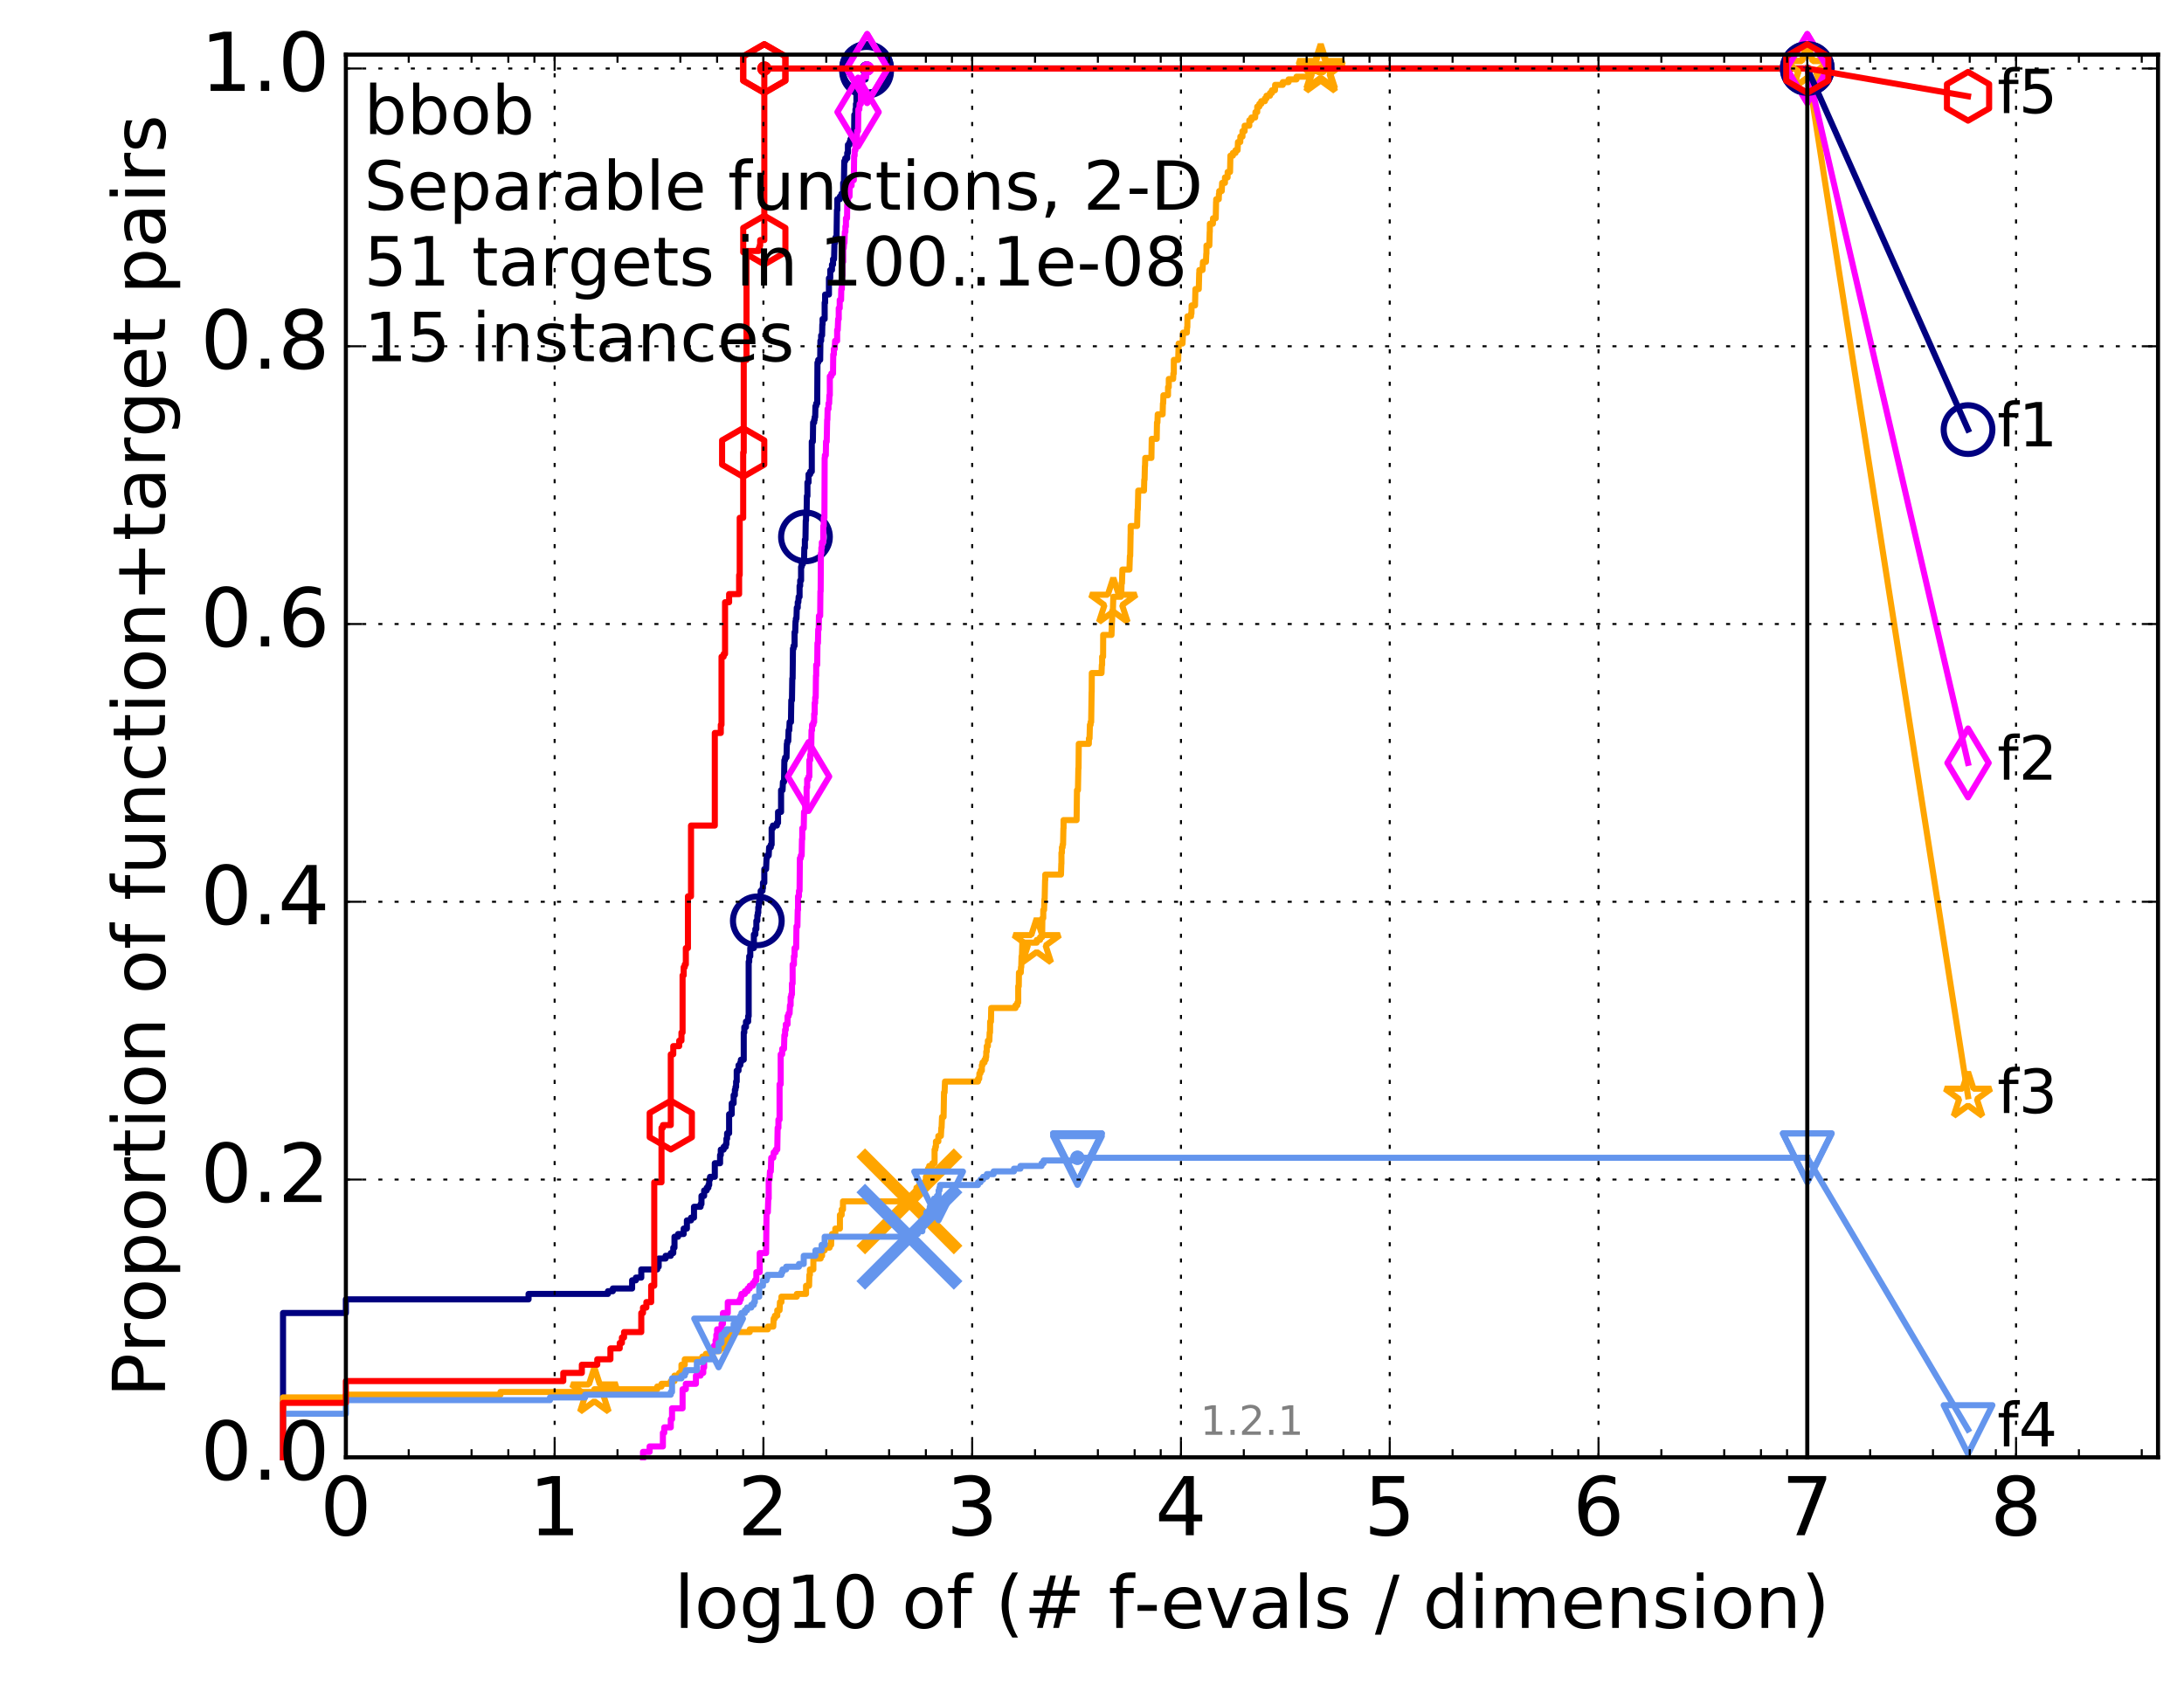 <?xml version="1.0" encoding="utf-8" standalone="no"?>
<!DOCTYPE svg PUBLIC "-//W3C//DTD SVG 1.1//EN"
  "http://www.w3.org/Graphics/SVG/1.1/DTD/svg11.dtd">
<!-- Created with matplotlib (http://matplotlib.org/) -->
<svg height="415pt" version="1.1" viewBox="0 0 538 415" width="538pt" xmlns="http://www.w3.org/2000/svg" xmlns:xlink="http://www.w3.org/1999/xlink">
 <defs>
  <style type="text/css">
*{stroke-linecap:butt;stroke-linejoin:round;stroke-miterlimit:100000;}
  </style>
 </defs>
 <g id="figure_1">
  <g id="patch_1">
   <path d="M 0 415.456 
L 538.8 415.456 
L 538.8 0 
L 0 0 
z
" style="fill:#ffffff;"/>
  </g>
  <g id="axes_1">
   <g id="patch_2">
    <path d="M 85.2 359.056 
L 531.6 359.056 
L 531.6 13.456 
L 85.2 13.456 
z
" style="fill:#ffffff;"/>
   </g>
   <g id="line2d_1">
    <defs>
     <path d="M 0 1.5 
C 0.398 1.5 0.779 1.342 1.061 1.061 
C 1.342 0.779 1.5 0.398 1.5 0 
C 1.5 -0.398 1.342 -0.779 1.061 -1.061 
C 0.779 -1.342 0.398 -1.5 0 -1.5 
C -0.398 -1.5 -0.779 -1.342 -1.061 -1.061 
C -1.342 -0.779 -1.5 -0.398 -1.5 0 
C -1.5 0.398 -1.342 0.779 -1.061 1.061 
C -0.779 1.342 -0.398 1.5 0 1.5 
z
" id="m2cc100b7a7" style="stroke:#000080;stroke-width:0.5;"/>
    </defs>
    <g>
     <use style="fill:#000080;stroke:#000080;stroke-width:0.5;" x="213.471" xlink:href="#m2cc100b7a7" y="16.878"/>
     <use style="fill:#000080;stroke:#000080;stroke-width:0.5;" x="213.471" xlink:href="#m2cc100b7a7" y="16.878"/>
    </g>
   </g>
   <g id="line2d_2">
    <path d="M 69.718 359.056 
L 69.718 323.497 
L 85.2 323.497 
L 85.2 320.142 
L 130.203 320.142 
L 130.203 318.8 
L 149.757 318.8 
L 149.757 318.129 
L 150.964 318.129 
L 150.964 317.458 
L 155.712 317.458 
L 155.712 315.445 
L 156.643 315.445 
L 156.643 314.774 
L 157.97 314.774 
L 157.97 312.762 
L 161.899 312.762 
L 161.899 312.091 
L 162.256 312.091 
L 162.256 310.078 
L 163.962 310.078 
L 163.962 309.407 
L 165.238 309.407 
L 165.238 308.736 
L 165.85 308.736 
L 165.85 307.394 
L 166.15 307.394 
L 166.15 304.71 
L 167.026 304.71 
L 167.026 304.039 
L 168.414 304.039 
L 168.414 302.698 
L 169.207 302.698 
L 169.207 300.685 
L 170.222 300.685 
L 170.222 300.014 
L 170.955 300.014 
L 170.955 297.33 
L 172.576 297.33 
L 172.576 296.659 
L 172.798 296.659 
L 172.798 294.646 
L 173.452 294.646 
L 173.452 293.304 
L 174.087 293.304 
L 174.087 292.634 
L 174.5 292.634 
L 174.5 291.963 
L 174.704 291.963 
L 174.704 290.621 
L 174.906 290.621 
L 174.906 289.95 
L 176.082 289.95 
L 176.082 286.595 
L 177.38 286.595 
L 177.38 284.582 
L 177.56 284.582 
L 177.56 283.24 
L 178.263 283.24 
L 178.263 282.569 
L 178.777 282.569 
L 178.777 281.899 
L 178.945 281.899 
L 178.945 280.557 
L 179.112 280.557 
L 179.112 279.215 
L 179.607 279.215 
L 179.607 274.518 
L 180.25 274.518 
L 180.25 271.834 
L 180.72 271.834 
L 180.72 269.822 
L 181.028 269.822 
L 181.028 268.48 
L 181.18 268.48 
L 181.18 267.809 
L 181.332 267.809 
L 181.332 266.467 
L 181.482 266.467 
L 181.482 263.783 
L 181.928 263.783 
L 181.928 262.441 
L 182.364 262.441 
L 182.364 261.77 
L 182.508 261.77 
L 182.508 261.099 
L 183.212 261.099 
L 183.212 254.39 
L 183.351 254.39 
L 183.351 253.048 
L 183.76 253.048 
L 183.76 251.706 
L 184.295 251.706 
L 184.295 250.364 
L 184.427 250.364 
L 184.427 236.946 
L 184.558 236.946 
L 184.558 235.604 
L 184.818 235.604 
L 184.818 233.591 
L 185.704 233.591 
L 185.704 230.236 
L 186.073 230.236 
L 186.073 228.894 
L 186.316 228.894 
L 186.316 226.882 
L 186.556 226.882 
L 186.556 225.54 
L 186.675 225.54 
L 186.675 224.869 
L 186.794 224.869 
L 186.794 223.527 
L 186.911 223.527 
L 186.911 222.185 
L 187.377 222.185 
L 187.377 219.501 
L 187.833 219.501 
L 187.833 218.83 
L 187.945 218.83 
L 187.945 217.488 
L 188.279 217.488 
L 188.279 214.134 
L 188.717 214.134 
L 188.826 211.45 
L 188.933 211.45 
L 188.933 210.779 
L 189.359 210.779 
L 189.464 208.766 
L 189.879 208.766 
L 189.879 208.095 
L 190.084 208.095 
L 190.084 204.07 
L 190.388 204.07 
L 190.388 203.399 
L 191.372 203.399 
L 191.372 202.728 
L 191.659 202.728 
L 191.659 200.044 
L 192.407 200.044 
L 192.407 194.677 
L 192.771 194.677 
L 192.862 192.664 
L 193.13 192.664 
L 193.219 187.296 
L 193.396 187.296 
L 193.396 186.625 
L 193.745 186.625 
L 193.831 183.271 
L 193.917 183.271 
L 193.917 182.6 
L 194.173 182.6 
L 194.258 179.916 
L 194.427 179.916 
L 194.51 177.903 
L 194.843 177.903 
L 194.925 172.536 
L 195.088 172.536 
L 195.17 167.168 
L 195.251 167.168 
L 195.332 159.788 
L 195.492 159.788 
L 195.492 159.117 
L 195.731 159.117 
L 195.731 155.762 
L 195.889 155.762 
L 195.968 153.078 
L 196.046 153.078 
L 196.046 152.408 
L 196.202 152.408 
L 196.279 149.724 
L 196.51 149.724 
L 196.51 148.382 
L 196.662 148.382 
L 196.738 147.04 
L 196.964 147.04 
L 196.964 144.356 
L 197.113 144.356 
L 197.113 143.014 
L 197.336 143.014 
L 197.336 139.66 
L 197.482 139.66 
L 197.482 138.989 
L 197.773 138.989 
L 197.773 138.318 
L 198.061 138.318 
L 198.132 134.963 
L 198.274 134.963 
L 198.274 132.95 
L 198.415 132.95 
L 198.485 128.254 
L 198.555 128.254 
L 198.555 126.912 
L 198.694 126.912 
L 198.763 122.215 
L 198.901 122.215 
L 198.901 118.861 
L 199.174 118.861 
L 199.174 116.848 
L 199.578 116.848 
L 199.578 116.177 
L 199.974 116.177 
L 199.974 108.797 
L 200.235 108.797 
L 200.3 104.1 
L 200.556 104.1 
L 200.556 103.429 
L 200.684 103.429 
L 200.684 102.758 
L 200.81 102.758 
L 200.873 100.074 
L 201.061 100.074 
L 201.061 99.403 
L 201.309 99.403 
L 201.371 89.339 
L 201.555 89.339 
L 201.555 88.668 
L 202.038 88.668 
L 202.097 83.972 
L 202.275 83.972 
L 202.275 82.63 
L 202.51 82.63 
L 202.569 79.946 
L 202.627 79.946 
L 202.627 78.604 
L 203.144 78.604 
L 203.144 74.579 
L 203.258 74.579 
L 203.258 72.566 
L 204.199 72.566 
L 204.199 68.54 
L 204.522 68.54 
L 204.522 66.528 
L 204.945 66.528 
L 204.945 65.186 
L 205.206 65.186 
L 205.206 63.844 
L 205.463 63.844 
L 205.566 59.818 
L 205.718 59.818 
L 205.819 58.476 
L 206.07 58.476 
L 206.169 51.767 
L 206.268 51.767 
L 206.268 49.083 
L 206.902 49.083 
L 206.902 48.412 
L 207.283 48.412 
L 207.283 47.741 
L 207.704 47.741 
L 207.704 45.058 
L 207.888 45.058 
L 207.98 39.69 
L 208.208 39.69 
L 208.208 39.019 
L 208.701 39.019 
L 208.701 37.677 
L 208.877 37.677 
L 208.877 35.664 
L 209.269 35.664 
L 209.269 34.993 
L 209.484 34.993 
L 209.484 34.323 
L 209.782 34.323 
L 209.782 33.652 
L 210.159 33.652 
L 210.159 32.31 
L 210.406 32.31 
L 210.447 28.284 
L 210.732 28.284 
L 210.732 26.942 
L 210.854 26.942 
L 210.854 25.6 
L 210.974 25.6 
L 210.974 23.588 
L 211.213 23.588 
L 211.213 19.562 
L 213.219 19.562 
L 213.219 17.549 
L 213.471 17.549 
L 213.471 16.878 
L 445.2 16.878 
L 445.2 16.878 
" style="fill:none;stroke:#000080;stroke-linecap:square;stroke-width:1.5;"/>
   </g>
   <g id="line2d_3">
    <defs>
     <path d="M 0 6 
C 1.591 6 3.117 5.368 4.243 4.243 
C 5.368 3.117 6 1.591 6 0 
C 6 -1.591 5.368 -3.117 4.243 -4.243 
C 3.117 -5.368 1.591 -6 0 -6 
C -1.591 -6 -3.117 -5.368 -4.243 -4.243 
C -5.368 -3.117 -6 -1.591 -6 0 
C -6 1.591 -5.368 3.117 -4.243 4.243 
C -3.117 5.368 -1.591 6 0 6 
z
" id="m3e64125ffd" style="stroke:#000080;stroke-width:1.5;"/>
    </defs>
    <g>
     <use style="fill:none;stroke:#000080;stroke-width:1.5;" x="186.556" xlink:href="#m3e64125ffd" y="226.882"/>
     <use style="fill:none;stroke:#000080;stroke-width:1.5;" x="198.415" xlink:href="#m3e64125ffd" y="132.279"/>
     <use style="fill:none;stroke:#000080;stroke-width:1.5;" x="213.471" xlink:href="#m3e64125ffd" y="17.549"/>
     <use style="fill:none;stroke:#000080;stroke-width:1.5;" x="213.471" xlink:href="#m3e64125ffd" y="16.878"/>
     <use style="fill:none;stroke:#000080;stroke-width:1.5;" x="213.471" xlink:href="#m3e64125ffd" y="16.878"/>
     <use style="fill:none;stroke:#000080;stroke-width:1.5;" x="445.2" xlink:href="#m3e64125ffd" y="16.878"/>
    </g>
   </g>
   <g id="line2d_4"/>
   <g id="line2d_5">
    <defs>
     <path d="M 0 1.5 
C 0.398 1.5 0.779 1.342 1.061 1.061 
C 1.342 0.779 1.5 0.398 1.5 0 
C 1.5 -0.398 1.342 -0.779 1.061 -1.061 
C 0.779 -1.342 0.398 -1.5 0 -1.5 
C -0.398 -1.5 -0.779 -1.342 -1.061 -1.061 
C -1.342 -0.779 -1.5 -0.398 -1.5 0 
C -1.5 0.398 -1.342 0.779 -1.061 1.061 
C -0.779 1.342 -0.398 1.5 0 1.5 
z
" id="m653974e926" style="stroke:#ff00ff;stroke-width:0.5;"/>
    </defs>
    <g>
     <use style="fill:#ff00ff;stroke:#ff00ff;stroke-width:0.5;" x="213.614" xlink:href="#m653974e926" y="16.878"/>
     <use style="fill:#ff00ff;stroke:#ff00ff;stroke-width:0.5;" x="213.614" xlink:href="#m653974e926" y="16.878"/>
    </g>
   </g>
   <g id="line2d_6">
    <path d="M 158.396 359.056 
L 158.396 357.714 
L 160.021 357.714 
L 160.021 356.373 
L 163.295 356.373 
L 163.295 353.018 
L 163.631 353.018 
L 163.631 351.676 
L 165.238 351.676 
L 165.238 349.663 
L 165.546 349.663 
L 165.546 346.979 
L 168.143 346.979 
L 168.143 342.283 
L 168.946 342.283 
L 168.946 340.941 
L 171.43 340.941 
L 171.43 338.928 
L 172.576 338.928 
L 172.576 338.257 
L 173.236 338.257 
L 173.236 336.915 
L 173.452 336.915 
L 173.452 334.903 
L 173.665 334.903 
L 173.665 334.232 
L 175.107 334.232 
L 175.107 332.89 
L 175.697 332.89 
L 175.697 332.219 
L 175.891 332.219 
L 175.891 331.548 
L 176.272 331.548 
L 176.272 330.206 
L 176.461 330.206 
L 176.461 328.864 
L 176.648 328.864 
L 176.648 327.522 
L 177.738 327.522 
L 177.738 326.18 
L 178.089 326.18 
L 178.089 323.497 
L 179.278 323.497 
L 179.278 320.813 
L 182.22 320.813 
L 182.22 320.142 
L 182.508 320.142 
L 182.508 319.471 
L 182.65 319.471 
L 182.65 318.8 
L 183.488 318.8 
L 183.488 318.129 
L 184.163 318.129 
L 184.163 317.458 
L 184.688 317.458 
L 184.688 316.787 
L 185.454 316.787 
L 185.454 316.116 
L 185.951 316.116 
L 185.951 315.445 
L 186.316 315.445 
L 186.316 313.433 
L 187.145 313.433 
L 187.145 308.736 
L 188.717 308.736 
L 188.826 298.672 
L 189.147 298.672 
L 189.253 295.317 
L 189.359 295.317 
L 189.359 290.621 
L 189.568 290.621 
L 189.672 288.608 
L 189.879 288.608 
L 189.982 285.253 
L 190.488 285.253 
L 190.588 283.911 
L 191.081 283.911 
L 191.081 283.24 
L 191.468 283.24 
L 191.564 277.873 
L 191.754 277.873 
L 191.754 275.86 
L 192.036 275.86 
L 192.036 267.138 
L 192.315 267.138 
L 192.315 259.758 
L 192.681 259.758 
L 192.681 258.416 
L 193.13 258.416 
L 193.219 255.061 
L 193.396 255.061 
L 193.396 253.719 
L 193.571 253.719 
L 193.571 252.377 
L 194.003 252.377 
L 194.003 250.364 
L 194.258 250.364 
L 194.258 249.694 
L 194.51 249.694 
L 194.594 247.681 
L 194.76 247.681 
L 194.76 245.668 
L 194.925 245.668 
L 194.925 244.997 
L 195.088 244.997 
L 195.088 242.313 
L 195.251 242.313 
L 195.251 237.617 
L 195.572 237.617 
L 195.572 235.604 
L 195.731 235.604 
L 195.731 233.591 
L 196.124 233.591 
L 196.202 228.223 
L 196.433 228.223 
L 196.51 224.198 
L 196.586 224.198 
L 196.586 220.843 
L 196.813 220.843 
L 196.813 219.501 
L 196.964 219.501 
L 197.039 211.45 
L 197.262 211.45 
L 197.262 210.779 
L 197.482 210.779 
L 197.556 206.753 
L 197.628 206.753 
L 197.628 204.07 
L 197.989 204.07 
L 198.061 200.044 
L 198.344 200.044 
L 198.344 198.702 
L 198.694 198.702 
L 198.694 194.006 
L 198.832 194.006 
L 198.832 191.993 
L 199.174 191.993 
L 199.174 191.322 
L 199.377 191.322 
L 199.377 187.296 
L 199.578 187.296 
L 199.578 185.954 
L 199.711 185.954 
L 199.711 183.942 
L 199.843 183.942 
L 199.909 179.916 
L 200.04 179.916 
L 200.04 178.574 
L 200.364 178.574 
L 200.364 177.903 
L 200.556 177.903 
L 200.556 175.89 
L 200.684 175.89 
L 200.684 173.207 
L 200.81 173.207 
L 200.81 171.865 
L 200.936 171.865 
L 200.999 166.497 
L 201.061 166.497 
L 201.061 163.813 
L 201.309 163.813 
L 201.371 158.446 
L 201.494 158.446 
L 201.555 155.091 
L 201.676 155.091 
L 201.737 151.737 
L 202.038 151.737 
L 202.097 145.698 
L 202.157 145.698 
L 202.216 136.305 
L 202.334 136.305 
L 202.334 134.963 
L 202.452 134.963 
L 202.452 133.621 
L 202.801 133.621 
L 202.801 129.596 
L 202.916 129.596 
L 202.916 127.583 
L 203.087 127.583 
L 203.144 112.822 
L 203.201 112.822 
L 203.201 112.151 
L 203.427 112.151 
L 203.483 108.797 
L 203.65 108.797 
L 203.761 103.429 
L 203.816 103.429 
L 203.871 100.745 
L 204.09 100.745 
L 204.09 99.403 
L 204.253 99.403 
L 204.307 97.391 
L 204.415 97.391 
L 204.415 92.694 
L 204.787 92.694 
L 204.787 92.023 
L 205.206 92.023 
L 205.258 87.327 
L 205.412 87.327 
L 205.412 85.985 
L 205.617 85.985 
L 205.718 83.972 
L 206.219 83.972 
L 206.219 81.288 
L 206.367 81.288 
L 206.465 78.604 
L 206.612 78.604 
L 206.612 75.921 
L 206.854 75.921 
L 206.854 73.908 
L 207.188 73.908 
L 207.235 71.224 
L 207.377 71.224 
L 207.424 67.869 
L 207.518 67.869 
L 207.518 64.515 
L 207.704 64.515 
L 207.704 61.16 
L 207.842 61.16 
L 207.934 59.818 
L 208.026 59.818 
L 208.117 57.134 
L 208.253 57.134 
L 208.253 55.793 
L 208.388 55.793 
L 208.388 53.78 
L 208.656 53.78 
L 208.701 50.425 
L 208.833 50.425 
L 208.921 48.412 
L 209.269 48.412 
L 209.313 45.728 
L 209.782 45.728 
L 209.782 44.387 
L 210.324 44.387 
L 210.406 38.348 
L 210.529 38.348 
L 210.529 37.006 
L 210.732 37.006 
L 210.732 34.323 
L 211.094 34.323 
L 211.133 32.31 
L 211.371 32.31 
L 211.449 26.942 
L 211.683 26.942 
L 211.76 25.6 
L 212.067 25.6 
L 212.067 20.904 
L 212.333 20.904 
L 212.333 20.233 
L 212.445 20.233 
L 212.52 18.891 
L 213.399 18.891 
L 213.399 17.549 
L 213.614 17.549 
L 213.614 16.878 
L 445.2 16.878 
L 445.2 16.878 
" style="fill:none;stroke:#ff00ff;stroke-linecap:square;stroke-width:1.5;"/>
   </g>
   <g id="line2d_7">
    <defs>
     <path d="M -0 8.485 
L 5.091 0 
L 0 -8.485 
L -5.091 -0 
z
" id="m29ee15b7dd" style="stroke:#ff00ff;stroke-linejoin:miter;stroke-width:1.5;"/>
    </defs>
    <g>
     <use style="fill:none;stroke:#ff00ff;stroke-linejoin:miter;stroke-width:1.5;" x="199.174" xlink:href="#m29ee15b7dd" y="191.322"/>
     <use style="fill:none;stroke:#ff00ff;stroke-linejoin:miter;stroke-width:1.5;" x="211.371" xlink:href="#m29ee15b7dd" y="27.613"/>
     <use style="fill:none;stroke:#ff00ff;stroke-linejoin:miter;stroke-width:1.5;" x="213.614" xlink:href="#m29ee15b7dd" y="16.878"/>
     <use style="fill:none;stroke:#ff00ff;stroke-linejoin:miter;stroke-width:1.5;" x="213.614" xlink:href="#m29ee15b7dd" y="16.878"/>
     <use style="fill:none;stroke:#ff00ff;stroke-linejoin:miter;stroke-width:1.5;" x="445.2" xlink:href="#m29ee15b7dd" y="16.878"/>
    </g>
   </g>
   <g id="line2d_8"/>
   <g id="line2d_9">
    <defs>
     <path d="M 0 1.5 
C 0.398 1.5 0.779 1.342 1.061 1.061 
C 1.342 0.779 1.5 0.398 1.5 0 
C 1.5 -0.398 1.342 -0.779 1.061 -1.061 
C 0.779 -1.342 0.398 -1.5 0 -1.5 
C -0.398 -1.5 -0.779 -1.342 -1.061 -1.061 
C -1.342 -0.779 -1.5 -0.398 -1.5 0 
C -1.5 0.398 -1.342 0.779 -1.061 1.061 
C -0.779 1.342 -0.398 1.5 0 1.5 
z
" id="m77e8900e11" style="stroke:#ffa500;stroke-width:0.5;"/>
    </defs>
    <g>
     <use style="fill:#ffa500;stroke:#ffa500;stroke-width:0.5;" x="325.339" xlink:href="#m77e8900e11" y="16.878"/>
     <use style="fill:#ffa500;stroke:#ffa500;stroke-width:0.5;" x="325.339" xlink:href="#m77e8900e11" y="16.878"/>
    </g>
   </g>
   <g id="line2d_10">
    <path d="M 69.718 359.056 
L 69.718 344.296 
L 85.2 344.296 
L 85.2 343.625 
L 123.276 343.625 
L 123.276 342.954 
L 146.417 342.954 
L 146.417 342.283 
L 161.899 342.283 
L 161.899 341.612 
L 162.954 341.612 
L 162.954 340.941 
L 165.238 340.941 
L 165.238 340.27 
L 166.15 340.27 
L 166.15 338.928 
L 167.311 338.928 
L 167.311 338.257 
L 167.869 338.257 
L 167.869 336.244 
L 168.681 336.244 
L 168.681 334.903 
L 173.018 334.903 
L 173.018 334.232 
L 173.877 334.232 
L 173.877 333.561 
L 175.107 333.561 
L 175.107 332.89 
L 177.199 332.89 
L 177.199 332.219 
L 178.607 332.219 
L 178.607 330.206 
L 179.443 330.206 
L 179.443 328.864 
L 180.564 328.864 
L 180.564 328.193 
L 184.688 328.193 
L 184.688 327.522 
L 189.147 327.522 
L 189.147 326.851 
L 190.488 326.851 
L 190.588 324.839 
L 190.886 324.839 
L 190.886 324.168 
L 191.468 324.168 
L 191.468 322.826 
L 192.036 322.826 
L 192.129 320.813 
L 192.499 320.813 
L 192.499 319.471 
L 196.279 319.471 
L 196.279 318.8 
L 198.555 318.8 
L 198.555 316.787 
L 199.31 316.787 
L 199.377 314.104 
L 199.511 314.104 
L 199.511 312.762 
L 200.364 312.762 
L 200.364 310.078 
L 202.157 310.078 
L 202.157 309.407 
L 202.51 309.407 
L 202.51 308.065 
L 203.144 308.065 
L 203.144 307.394 
L 204.361 307.394 
L 204.361 306.723 
L 204.735 306.723 
L 204.787 304.71 
L 204.945 304.71 
L 204.945 304.039 
L 205.769 304.039 
L 205.769 302.698 
L 206.902 302.698 
L 206.902 299.343 
L 207.33 299.343 
L 207.33 298.001 
L 207.657 298.001 
L 207.657 295.988 
L 224.071 295.988 
L 224.071 295.317 
L 225.158 295.317 
L 225.158 293.975 
L 225.64 293.975 
L 225.64 293.304 
L 225.764 293.304 
L 225.764 292.634 
L 226.395 292.634 
L 226.395 291.963 
L 227.889 291.963 
L 227.889 291.292 
L 228.076 291.292 
L 228.076 289.95 
L 228.391 289.95 
L 228.391 289.279 
L 228.537 289.279 
L 228.592 287.937 
L 228.899 287.937 
L 228.899 287.266 
L 229.692 287.266 
L 229.692 286.595 
L 230.222 286.595 
L 230.222 283.24 
L 230.407 283.24 
L 230.407 282.569 
L 230.558 282.569 
L 230.558 281.228 
L 231.149 281.228 
L 231.149 279.886 
L 231.773 279.886 
L 231.883 277.873 
L 231.946 277.873 
L 232.055 275.189 
L 232.441 275.189 
L 232.548 269.151 
L 232.685 269.151 
L 232.791 266.467 
L 240.924 266.467 
L 240.924 265.796 
L 241.215 265.796 
L 241.267 264.454 
L 241.523 264.454 
L 241.523 263.783 
L 241.867 263.783 
L 241.867 262.441 
L 242.037 262.441 
L 242.037 261.77 
L 242.52 261.77 
L 242.52 261.099 
L 242.82 261.099 
L 242.82 260.429 
L 242.935 260.429 
L 242.954 259.087 
L 243.078 259.087 
L 243.078 257.745 
L 243.352 257.745 
L 243.352 256.403 
L 243.716 256.403 
L 243.789 254.39 
L 243.881 254.39 
L 243.909 251.706 
L 244.109 251.706 
L 244.173 248.352 
L 250.164 248.352 
L 250.164 247.681 
L 250.616 247.681 
L 250.616 247.01 
L 250.826 247.01 
L 250.826 242.984 
L 250.96 242.984 
L 251.006 239.629 
L 251.455 239.629 
L 251.508 238.288 
L 251.573 238.288 
L 251.644 235.604 
L 251.735 235.604 
L 251.838 232.249 
L 255.388 232.249 
L 255.388 231.578 
L 256.205 231.578 
L 256.205 230.907 
L 256.707 230.907 
L 256.779 226.211 
L 256.994 226.211 
L 256.994 224.198 
L 257.192 224.198 
L 257.283 221.514 
L 257.338 221.514 
L 257.444 216.818 
L 257.488 216.818 
L 257.488 215.476 
L 261.358 215.476 
L 261.441 212.792 
L 261.471 212.792 
L 261.471 210.108 
L 261.591 210.108 
L 261.591 208.766 
L 261.753 208.766 
L 261.753 208.095 
L 261.872 208.095 
L 261.958 204.07 
L 261.995 204.07 
L 261.995 202.057 
L 265.205 202.057 
L 265.3 194.677 
L 265.538 194.677 
L 265.639 189.309 
L 265.687 189.309 
L 265.742 183.271 
L 268.219 183.271 
L 268.241 181.929 
L 268.391 181.929 
L 268.486 178.574 
L 268.656 178.574 
L 268.656 177.903 
L 268.795 177.903 
L 268.903 170.523 
L 268.924 170.523 
L 268.951 165.826 
L 271.346 165.826 
L 271.419 163.813 
L 271.496 163.813 
L 271.496 161.801 
L 271.732 161.801 
L 271.756 156.433 
L 273.807 156.433 
L 273.915 153.078 
L 273.946 153.078 
L 274.015 150.395 
L 274.15 150.395 
L 274.247 147.04 
L 276.091 147.04 
L 276.091 146.369 
L 276.216 146.369 
L 276.279 143.685 
L 276.38 143.685 
L 276.488 140.331 
L 278.224 140.331 
L 278.334 136.976 
L 278.41 136.976 
L 278.508 131.608 
L 278.525 131.608 
L 278.525 129.596 
L 280.114 129.596 
L 280.216 125.57 
L 280.286 125.57 
L 280.392 120.873 
L 281.806 120.873 
L 281.876 118.19 
L 281.951 118.19 
L 282.029 114.835 
L 282.064 114.835 
L 282.114 112.822 
L 283.634 112.822 
L 283.713 108.126 
L 284.937 108.126 
L 285.011 104.1 
L 285.12 104.1 
L 285.192 102.087 
L 286.395 102.087 
L 286.471 99.403 
L 286.535 99.403 
L 286.592 97.391 
L 287.723 97.391 
L 287.737 95.378 
L 287.909 95.378 
L 287.92 93.365 
L 288.99 93.365 
L 289.045 92.023 
L 289.152 92.023 
L 289.163 88.668 
L 290.228 88.668 
L 290.33 85.314 
L 290.341 85.314 
L 290.341 84.643 
L 291.291 84.643 
L 291.395 82.63 
L 291.427 82.63 
L 291.427 81.959 
L 292.364 81.959 
L 292.422 80.617 
L 292.482 80.617 
L 292.515 77.933 
L 293.388 77.933 
L 293.388 77.263 
L 293.5 77.263 
L 293.541 75.25 
L 294.377 75.25 
L 294.477 71.224 
L 295.304 71.224 
L 295.411 67.198 
L 295.445 67.198 
L 295.445 66.528 
L 296.228 66.528 
L 296.332 64.515 
L 297.069 64.515 
L 297.156 62.502 
L 297.192 62.502 
L 297.2 60.489 
L 297.902 60.489 
L 297.994 57.134 
L 298.02 57.134 
L 298.028 55.122 
L 298.786 55.122 
L 298.814 53.78 
L 299.48 53.78 
L 299.566 49.754 
L 299.597 49.754 
L 299.597 49.083 
L 300.229 49.083 
L 300.271 47.741 
L 300.343 47.741 
L 300.343 47.07 
L 300.962 47.07 
L 301.052 45.058 
L 301.751 45.058 
L 301.756 43.716 
L 302.405 43.716 
L 302.414 42.374 
L 303.004 42.374 
L 303.097 38.348 
L 303.704 38.348 
L 303.704 37.677 
L 304.357 37.677 
L 304.357 37.006 
L 304.869 37.006 
L 304.956 34.993 
L 305.525 34.993 
L 305.544 33.652 
L 306.067 33.652 
L 306.067 32.31 
L 306.596 32.31 
L 306.602 30.968 
L 307.743 30.968 
L 307.758 29.626 
L 308.273 29.626 
L 308.273 28.955 
L 309.192 28.955 
L 309.268 27.613 
L 309.7 27.613 
L 309.704 26.271 
L 310.216 26.271 
L 310.216 25.6 
L 310.692 25.6 
L 310.692 24.929 
L 311.596 24.929 
L 311.596 24.258 
L 311.984 24.258 
L 311.984 23.588 
L 312.838 23.588 
L 312.838 22.917 
L 313.316 22.917 
L 313.316 22.246 
L 314.071 22.246 
L 314.11 20.904 
L 315.998 20.904 
L 315.998 20.233 
L 317.421 20.233 
L 317.421 19.562 
L 319.38 19.562 
L 319.38 18.891 
L 322.307 18.891 
L 322.307 18.22 
L 322.538 18.22 
L 322.538 17.549 
L 325.339 17.549 
L 325.339 16.878 
L 445.2 16.878 
L 445.2 16.878 
" style="fill:none;stroke:#ffa500;stroke-linecap:square;stroke-width:1.5;"/>
   </g>
   <g id="line2d_11">
    <defs>
     <path d="M 0 -6 
L -1.347 -1.854 
L -5.706 -1.854 
L -2.18 0.708 
L -3.527 4.854 
L -0 2.292 
L 3.527 4.854 
L 2.18 0.708 
L 5.706 -1.854 
L 1.347 -1.854 
z
" id="mb6c8578775" style="stroke:#ffa500;stroke-linejoin:bevel;stroke-width:1.5;"/>
    </defs>
    <g>
     <use style="fill:none;stroke:#ffa500;stroke-linejoin:bevel;stroke-width:1.5;" x="146.417" xlink:href="#mb6c8578775" y="342.954"/>
     <use style="fill:none;stroke:#ffa500;stroke-linejoin:bevel;stroke-width:1.5;" x="255.388" xlink:href="#mb6c8578775" y="232.249"/>
     <use style="fill:none;stroke:#ffa500;stroke-linejoin:bevel;stroke-width:1.5;" x="274.247" xlink:href="#mb6c8578775" y="148.382"/>
     <use style="fill:none;stroke:#ffa500;stroke-linejoin:bevel;stroke-width:1.5;" x="325.339" xlink:href="#mb6c8578775" y="17.549"/>
     <use style="fill:none;stroke:#ffa500;stroke-linejoin:bevel;stroke-width:1.5;" x="325.339" xlink:href="#mb6c8578775" y="16.878"/>
     <use style="fill:none;stroke:#ffa500;stroke-linejoin:bevel;stroke-width:1.5;" x="445.2" xlink:href="#mb6c8578775" y="16.878"/>
    </g>
   </g>
   <g id="line2d_12"/>
   <g id="line2d_13">
    <path clip-path="url(#p0ea8ffd8bd)" d="M 224.026 295.988 
" style="fill:none;stroke:#ffa500;stroke-linecap:square;"/>
    <defs>
     <path d="M -12 12 
L 12 -12 
M -12 -12 
L 12 12 
" id="m4e1c23c597" style="stroke:#ffa500;stroke-width:3.0;"/>
    </defs>
    <g clip-path="url(#p0ea8ffd8bd)">
     <use style="fill:#ffa500;stroke:#ffa500;stroke-width:3.0;" x="224.026" xlink:href="#m4e1c23c597" y="295.988"/>
    </g>
   </g>
   <g id="line2d_14">
    <defs>
     <path d="M 0 1.5 
C 0.398 1.5 0.779 1.342 1.061 1.061 
C 1.342 0.779 1.5 0.398 1.5 0 
C 1.5 -0.398 1.342 -0.779 1.061 -1.061 
C 0.779 -1.342 0.398 -1.5 0 -1.5 
C -0.398 -1.5 -0.779 -1.342 -1.061 -1.061 
C -1.342 -0.779 -1.5 -0.398 -1.5 0 
C -1.5 0.398 -1.342 0.779 -1.061 1.061 
C -0.779 1.342 -0.398 1.5 0 1.5 
z
" id="mf2318faf24" style="stroke:#6495ed;stroke-width:0.5;"/>
    </defs>
    <g>
     <use style="fill:#6495ed;stroke:#6495ed;stroke-width:0.5;" x="265.416" xlink:href="#mf2318faf24" y="285.253"/>
     <use style="fill:#6495ed;stroke:#6495ed;stroke-width:0.5;" x="265.416" xlink:href="#mf2318faf24" y="285.253"/>
    </g>
   </g>
   <g id="line2d_15">
    <path d="M 69.718 359.056 
L 69.718 348.321 
L 85.2 348.321 
L 85.2 344.967 
L 135.483 344.967 
L 135.483 344.296 
L 144.144 344.296 
L 144.144 343.625 
L 165.238 343.625 
L 165.238 342.954 
L 165.546 342.954 
L 165.546 339.599 
L 167.869 339.599 
L 167.869 338.928 
L 168.681 338.928 
L 168.681 338.257 
L 168.946 338.257 
L 168.946 337.586 
L 171.664 337.586 
L 171.664 335.574 
L 173.236 335.574 
L 173.236 334.903 
L 175.502 334.903 
L 175.502 332.89 
L 177.017 332.89 
L 177.017 330.877 
L 177.738 330.877 
L 177.738 328.864 
L 178.436 328.864 
L 178.436 328.193 
L 178.945 328.193 
L 178.945 327.522 
L 180.72 327.522 
L 180.72 326.18 
L 181.028 326.18 
L 181.028 325.509 
L 182.074 325.509 
L 182.074 324.839 
L 182.364 324.839 
L 182.364 324.168 
L 182.65 324.168 
L 182.65 323.497 
L 183.488 323.497 
L 183.488 322.826 
L 184.03 322.826 
L 184.03 322.155 
L 185.075 322.155 
L 185.075 321.484 
L 185.704 321.484 
L 185.704 320.813 
L 185.951 320.813 
L 185.951 319.471 
L 187.029 319.471 
L 187.029 316.787 
L 187.945 316.787 
L 187.945 315.445 
L 188.826 315.445 
L 188.826 314.774 
L 189.04 314.774 
L 189.04 314.104 
L 192.499 314.104 
L 192.499 313.433 
L 192.771 313.433 
L 192.771 312.762 
L 193.658 312.762 
L 193.658 312.091 
L 196.813 312.091 
L 196.813 311.42 
L 197.989 311.42 
L 197.989 309.407 
L 200.873 309.407 
L 200.873 308.065 
L 202.393 308.065 
L 202.393 306.723 
L 203.144 306.723 
L 203.144 304.71 
L 224.204 304.71 
L 224.204 304.039 
L 226.072 304.039 
L 226.072 303.369 
L 227.203 303.369 
L 227.203 302.698 
L 227.242 302.698 
L 227.242 302.027 
L 227.396 302.027 
L 227.396 300.685 
L 227.927 300.685 
L 227.927 300.014 
L 228.188 300.014 
L 228.188 298.672 
L 228.899 298.672 
L 228.899 298.001 
L 229.042 298.001 
L 229.042 297.33 
L 229.813 297.33 
L 229.813 296.659 
L 230.086 296.659 
L 230.086 295.317 
L 230.806 295.317 
L 230.806 294.646 
L 231.214 294.646 
L 231.214 293.304 
L 231.423 293.304 
L 231.423 292.634 
L 231.567 292.634 
L 231.567 291.963 
L 240.913 291.963 
L 240.913 291.292 
L 241.543 291.292 
L 241.543 290.621 
L 242.176 290.621 
L 242.176 289.95 
L 243.097 289.95 
L 243.097 289.279 
L 244.771 289.279 
L 244.771 288.608 
L 249.773 288.608 
L 249.773 287.937 
L 251.37 287.937 
L 251.37 287.266 
L 256.583 287.266 
L 256.583 286.595 
L 257.081 286.595 
L 257.081 285.924 
L 265.416 285.924 
L 265.416 285.253 
L 445.2 285.253 
" style="fill:none;stroke:#6495ed;stroke-linecap:square;stroke-width:1.5;"/>
   </g>
   <g id="line2d_16">
    <defs>
     <path d="M -0 6 
L 6 -6 
L -6 -6 
z
" id="mf6f4c76bb1" style="stroke:#6495ed;stroke-linejoin:miter;stroke-width:1.5;"/>
    </defs>
    <g>
     <use style="fill:none;stroke:#6495ed;stroke-linejoin:miter;stroke-width:1.5;" x="177.017" xlink:href="#mf6f4c76bb1" y="330.877"/>
     <use style="fill:none;stroke:#6495ed;stroke-linejoin:miter;stroke-width:1.5;" x="231.214" xlink:href="#mf6f4c76bb1" y="294.646"/>
     <use style="fill:none;stroke:#6495ed;stroke-linejoin:miter;stroke-width:1.5;" x="265.416" xlink:href="#mf6f4c76bb1" y="285.924"/>
     <use style="fill:none;stroke:#6495ed;stroke-linejoin:miter;stroke-width:1.5;" x="265.416" xlink:href="#mf6f4c76bb1" y="285.253"/>
     <use style="fill:none;stroke:#6495ed;stroke-linejoin:miter;stroke-width:1.5;" x="265.416" xlink:href="#mf6f4c76bb1" y="285.253"/>
     <use style="fill:none;stroke:#6495ed;stroke-linejoin:miter;stroke-width:1.5;" x="445.2" xlink:href="#mf6f4c76bb1" y="285.253"/>
    </g>
   </g>
   <g id="line2d_17"/>
   <g id="line2d_18">
    <path clip-path="url(#p0ea8ffd8bd)" d="M 224.026 304.71 
" style="fill:none;stroke:#6495ed;stroke-linecap:square;"/>
    <defs>
     <path d="M -12 12 
L 12 -12 
M -12 -12 
L 12 12 
" id="mbe5d4e731e" style="stroke:#6495ed;stroke-width:3.0;"/>
    </defs>
    <g clip-path="url(#p0ea8ffd8bd)">
     <use style="fill:#6495ed;stroke:#6495ed;stroke-width:3.0;" x="224.026" xlink:href="#mbe5d4e731e" y="304.71"/>
    </g>
   </g>
   <g id="line2d_19">
    <defs>
     <path d="M 0 1.5 
C 0.398 1.5 0.779 1.342 1.061 1.061 
C 1.342 0.779 1.5 0.398 1.5 0 
C 1.5 -0.398 1.342 -0.779 1.061 -1.061 
C 0.779 -1.342 0.398 -1.5 0 -1.5 
C -0.398 -1.5 -0.779 -1.342 -1.061 -1.061 
C -1.342 -0.779 -1.5 -0.398 -1.5 0 
C -1.5 0.398 -1.342 0.779 -1.061 1.061 
C -0.779 1.342 -0.398 1.5 0 1.5 
z
" id="m551e4431f8" style="stroke:#ff0000;stroke-width:0.5;"/>
    </defs>
    <g>
     <use style="fill:#ff0000;stroke:#ff0000;stroke-width:0.5;" x="188.279" xlink:href="#m551e4431f8" y="16.878"/>
     <use style="fill:#ff0000;stroke:#ff0000;stroke-width:0.5;" x="188.279" xlink:href="#m551e4431f8" y="16.878"/>
    </g>
   </g>
   <g id="line2d_20">
    <path d="M 69.718 359.056 
L 69.718 345.638 
L 85.2 345.638 
L 85.2 340.27 
L 138.757 340.27 
L 138.757 338.257 
L 143.331 338.257 
L 143.331 336.244 
L 147.126 336.244 
L 147.126 334.903 
L 150.369 334.903 
L 150.369 332.219 
L 152.662 332.219 
L 152.662 330.877 
L 153.2 330.877 
L 153.2 329.535 
L 153.725 329.535 
L 153.725 328.193 
L 157.97 328.193 
L 157.97 323.497 
L 158.396 323.497 
L 158.396 322.155 
L 159.223 322.155 
L 159.223 320.813 
L 160.409 320.813 
L 160.409 316.787 
L 161.166 316.787 
L 161.166 291.292 
L 162.954 291.292 
L 162.954 277.873 
L 163.295 277.873 
L 163.295 277.202 
L 165.238 277.202 
L 165.238 259.758 
L 165.85 259.758 
L 165.85 257.745 
L 167.311 257.745 
L 167.311 256.403 
L 167.869 256.403 
L 167.869 254.39 
L 168.143 254.39 
L 168.143 240.3 
L 168.414 240.3 
L 168.414 238.288 
L 168.681 238.288 
L 168.681 237.617 
L 168.946 237.617 
L 168.946 233.591 
L 169.465 233.591 
L 169.465 220.843 
L 170.222 220.843 
L 170.222 203.399 
L 176.082 203.399 
L 176.082 180.587 
L 177.56 180.587 
L 177.56 178.574 
L 177.738 178.574 
L 177.738 161.801 
L 178.263 161.801 
L 178.263 161.13 
L 178.607 161.13 
L 178.607 148.382 
L 179.607 148.382 
L 179.607 146.369 
L 182.074 146.369 
L 182.074 141.673 
L 182.22 141.673 
L 182.22 127.583 
L 183.073 127.583 
L 183.073 111.48 
L 183.212 111.48 
L 183.212 88.668 
L 183.895 88.668 
L 183.895 61.831 
L 186.911 61.831 
L 186.911 61.16 
L 187.145 61.16 
L 187.145 60.489 
L 187.261 60.489 
L 187.261 59.147 
L 188.279 59.147 
L 188.279 16.878 
L 445.2 16.878 
" style="fill:none;stroke:#ff0000;stroke-linecap:square;stroke-width:1.5;"/>
   </g>
   <g id="line2d_21">
    <defs>
     <path d="M 0 -6 
L -5.196 -3 
L -5.196 3 
L -0 6 
L 5.196 3 
L 5.196 -3 
z
" id="mf07dedb42c" style="stroke:#ff0000;stroke-linejoin:miter;stroke-width:1.5;"/>
    </defs>
    <g>
     <use style="fill:none;stroke:#ff0000;stroke-linejoin:miter;stroke-width:1.5;" x="165.238" xlink:href="#mf07dedb42c" y="277.202"/>
     <use style="fill:none;stroke:#ff0000;stroke-linejoin:miter;stroke-width:1.5;" x="183.073" xlink:href="#mf07dedb42c" y="111.48"/>
     <use style="fill:none;stroke:#ff0000;stroke-linejoin:miter;stroke-width:1.5;" x="188.279" xlink:href="#mf07dedb42c" y="59.147"/>
     <use style="fill:none;stroke:#ff0000;stroke-linejoin:miter;stroke-width:1.5;" x="188.279" xlink:href="#mf07dedb42c" y="16.878"/>
     <use style="fill:none;stroke:#ff0000;stroke-linejoin:miter;stroke-width:1.5;" x="188.279" xlink:href="#mf07dedb42c" y="16.878"/>
     <use style="fill:none;stroke:#ff0000;stroke-linejoin:miter;stroke-width:1.5;" x="445.2" xlink:href="#mf07dedb42c" y="16.878"/>
    </g>
   </g>
   <g id="line2d_22"/>
   <g id="line2d_23">
    <path d="M 445.2 285.253 
L 484.8 352.213 
" style="fill:none;stroke:#6495ed;stroke-linecap:square;stroke-width:1.5;"/>
    <g>
     <use style="fill:none;stroke:#6495ed;stroke-linejoin:miter;stroke-width:1.5;" x="445.2" xlink:href="#mf6f4c76bb1" y="285.253"/>
     <use style="fill:none;stroke:#6495ed;stroke-linejoin:miter;stroke-width:1.5;" x="484.8" xlink:href="#mf6f4c76bb1" y="352.213"/>
    </g>
   </g>
   <g id="line2d_24">
    <path d="M 445.2 16.878 
L 484.8 270.09 
" style="fill:none;stroke:#ffa500;stroke-linecap:square;stroke-width:1.5;"/>
    <g>
     <use style="fill:none;stroke:#ffa500;stroke-linejoin:bevel;stroke-width:1.5;" x="445.2" xlink:href="#mb6c8578775" y="16.878"/>
     <use style="fill:none;stroke:#ffa500;stroke-linejoin:bevel;stroke-width:1.5;" x="484.8" xlink:href="#mb6c8578775" y="270.09"/>
    </g>
   </g>
   <g id="line2d_25">
    <path d="M 445.2 16.878 
L 484.8 187.967 
" style="fill:none;stroke:#ff00ff;stroke-linecap:square;stroke-width:1.5;"/>
    <g>
     <use style="fill:none;stroke:#ff00ff;stroke-linejoin:miter;stroke-width:1.5;" x="445.2" xlink:href="#m29ee15b7dd" y="16.878"/>
     <use style="fill:none;stroke:#ff00ff;stroke-linejoin:miter;stroke-width:1.5;" x="484.8" xlink:href="#m29ee15b7dd" y="187.967"/>
    </g>
   </g>
   <g id="line2d_26">
    <path d="M 445.2 16.878 
L 484.8 105.844 
" style="fill:none;stroke:#000080;stroke-linecap:square;stroke-width:1.5;"/>
    <g>
     <use style="fill:none;stroke:#000080;stroke-width:1.5;" x="445.2" xlink:href="#m3e64125ffd" y="16.878"/>
     <use style="fill:none;stroke:#000080;stroke-width:1.5;" x="484.8" xlink:href="#m3e64125ffd" y="105.844"/>
    </g>
   </g>
   <g id="line2d_27">
    <path d="M 445.2 16.878 
L 484.8 23.722 
" style="fill:none;stroke:#ff0000;stroke-linecap:square;stroke-width:1.5;"/>
    <g>
     <use style="fill:none;stroke:#ff0000;stroke-linejoin:miter;stroke-width:1.5;" x="445.2" xlink:href="#mf07dedb42c" y="16.878"/>
     <use style="fill:none;stroke:#ff0000;stroke-linejoin:miter;stroke-width:1.5;" x="484.8" xlink:href="#mf07dedb42c" y="23.722"/>
    </g>
   </g>
   <g id="line2d_28">
    <path d="M 445.2 359.056 
L 445.2 16.878 
" style="fill:none;stroke:#000000;stroke-linecap:square;"/>
   </g>
   <g id="patch_3">
    <path d="M 85.2 13.456 
L 531.6 13.456 
" style="fill:none;stroke:#000000;stroke-linecap:square;stroke-linejoin:miter;"/>
   </g>
   <g id="patch_4">
    <path d="M 531.6 359.056 
L 531.6 13.456 
" style="fill:none;stroke:#000000;stroke-linecap:square;stroke-linejoin:miter;"/>
   </g>
   <g id="patch_5">
    <path d="M 85.2 359.056 
L 531.6 359.056 
" style="fill:none;stroke:#000000;stroke-linecap:square;stroke-linejoin:miter;"/>
   </g>
   <g id="patch_6">
    <path d="M 85.2 359.056 
L 85.2 13.456 
" style="fill:none;stroke:#000000;stroke-linecap:square;stroke-linejoin:miter;"/>
   </g>
   <g id="matplotlib.axis_1">
    <g id="xtick_1">
     <g id="line2d_29">
      <path clip-path="url(#p0ea8ffd8bd)" d="M 85.2 359.056 
L 85.2 13.456 
" style="fill:none;stroke:#000000;stroke-dasharray:1,3;stroke-dashoffset:0.0;stroke-width:0.5;"/>
     </g>
     <g id="line2d_30">
      <defs>
       <path d="M 0 0 
L 0 -4 
" id="m7fec790c19" style="stroke:#000000;stroke-width:0.5;"/>
      </defs>
      <g>
       <use style="stroke:#000000;stroke-width:0.5;" x="85.2" xlink:href="#m7fec790c19" y="359.056"/>
      </g>
     </g>
     <g id="line2d_31">
      <defs>
       <path d="M 0 0 
L 0 4 
" id="m0e9c28b9a7" style="stroke:#000000;stroke-width:0.5;"/>
      </defs>
      <g>
       <use style="stroke:#000000;stroke-width:0.5;" x="85.2" xlink:href="#m0e9c28b9a7" y="13.456"/>
      </g>
     </g>
     <g id="text_1">
      <!-- 0 -->
      <defs>
       <path d="M 31.781 66.406 
Q 24.172 66.406 20.328 58.906 
Q 16.5 51.422 16.5 36.375 
Q 16.5 21.391 20.328 13.891 
Q 24.172 6.391 31.781 6.391 
Q 39.453 6.391 43.281 13.891 
Q 47.125 21.391 47.125 36.375 
Q 47.125 51.422 43.281 58.906 
Q 39.453 66.406 31.781 66.406 
M 31.781 74.219 
Q 44.047 74.219 50.516 64.516 
Q 56.984 54.828 56.984 36.375 
Q 56.984 17.969 50.516 8.266 
Q 44.047 -1.422 31.781 -1.422 
Q 19.531 -1.422 13.062 8.266 
Q 6.594 17.969 6.594 36.375 
Q 6.594 54.828 13.062 64.516 
Q 19.531 74.219 31.781 74.219 
" id="BitstreamVeraSans-Roman-30"/>
      </defs>
      <g transform="translate(78.838 378.253)scale(0.2 -0.2)">
       <use xlink:href="#BitstreamVeraSans-Roman-30"/>
      </g>
     </g>
    </g>
    <g id="xtick_2">
     <g id="line2d_32">
      <path clip-path="url(#p0ea8ffd8bd)" d="M 136.629 359.056 
L 136.629 13.456 
" style="fill:none;stroke:#000000;stroke-dasharray:1,3;stroke-dashoffset:0.0;stroke-width:0.5;"/>
     </g>
     <g id="line2d_33">
      <g>
       <use style="stroke:#000000;stroke-width:0.5;" x="136.629" xlink:href="#m7fec790c19" y="359.056"/>
      </g>
     </g>
     <g id="line2d_34">
      <g>
       <use style="stroke:#000000;stroke-width:0.5;" x="136.629" xlink:href="#m0e9c28b9a7" y="13.456"/>
      </g>
     </g>
     <g id="text_2">
      <!-- 1 -->
      <defs>
       <path d="M 12.406 8.297 
L 28.516 8.297 
L 28.516 63.922 
L 10.984 60.406 
L 10.984 69.391 
L 28.422 72.906 
L 38.281 72.906 
L 38.281 8.297 
L 54.391 8.297 
L 54.391 0 
L 12.406 0 
z
" id="BitstreamVeraSans-Roman-31"/>
      </defs>
      <g transform="translate(130.266 378.253)scale(0.2 -0.2)">
       <use xlink:href="#BitstreamVeraSans-Roman-31"/>
      </g>
     </g>
    </g>
    <g id="xtick_3">
     <g id="line2d_35">
      <path clip-path="url(#p0ea8ffd8bd)" d="M 188.057 359.056 
L 188.057 13.456 
" style="fill:none;stroke:#000000;stroke-dasharray:1,3;stroke-dashoffset:0.0;stroke-width:0.5;"/>
     </g>
     <g id="line2d_36">
      <g>
       <use style="stroke:#000000;stroke-width:0.5;" x="188.057" xlink:href="#m7fec790c19" y="359.056"/>
      </g>
     </g>
     <g id="line2d_37">
      <g>
       <use style="stroke:#000000;stroke-width:0.5;" x="188.057" xlink:href="#m0e9c28b9a7" y="13.456"/>
      </g>
     </g>
     <g id="text_3">
      <!-- 2 -->
      <defs>
       <path d="M 19.188 8.297 
L 53.609 8.297 
L 53.609 0 
L 7.328 0 
L 7.328 8.297 
Q 12.938 14.109 22.625 23.891 
Q 32.328 33.688 34.812 36.531 
Q 39.547 41.844 41.422 45.531 
Q 43.312 49.219 43.312 52.781 
Q 43.312 58.594 39.234 62.25 
Q 35.156 65.922 28.609 65.922 
Q 23.969 65.922 18.812 64.312 
Q 13.672 62.703 7.812 59.422 
L 7.812 69.391 
Q 13.766 71.781 18.938 73 
Q 24.125 74.219 28.422 74.219 
Q 39.75 74.219 46.484 68.547 
Q 53.219 62.891 53.219 53.422 
Q 53.219 48.922 51.531 44.891 
Q 49.859 40.875 45.406 35.406 
Q 44.188 33.984 37.641 27.219 
Q 31.109 20.453 19.188 8.297 
" id="BitstreamVeraSans-Roman-32"/>
      </defs>
      <g transform="translate(181.695 378.253)scale(0.2 -0.2)">
       <use xlink:href="#BitstreamVeraSans-Roman-32"/>
      </g>
     </g>
    </g>
    <g id="xtick_4">
     <g id="line2d_38">
      <path clip-path="url(#p0ea8ffd8bd)" d="M 239.486 359.056 
L 239.486 13.456 
" style="fill:none;stroke:#000000;stroke-dasharray:1,3;stroke-dashoffset:0.0;stroke-width:0.5;"/>
     </g>
     <g id="line2d_39">
      <g>
       <use style="stroke:#000000;stroke-width:0.5;" x="239.486" xlink:href="#m7fec790c19" y="359.056"/>
      </g>
     </g>
     <g id="line2d_40">
      <g>
       <use style="stroke:#000000;stroke-width:0.5;" x="239.486" xlink:href="#m0e9c28b9a7" y="13.456"/>
      </g>
     </g>
     <g id="text_4">
      <!-- 3 -->
      <defs>
       <path d="M 40.578 39.312 
Q 47.656 37.797 51.625 33 
Q 55.609 28.219 55.609 21.188 
Q 55.609 10.406 48.188 4.484 
Q 40.766 -1.422 27.094 -1.422 
Q 22.516 -1.422 17.656 -0.516 
Q 12.797 0.391 7.625 2.203 
L 7.625 11.719 
Q 11.719 9.328 16.594 8.109 
Q 21.484 6.891 26.812 6.891 
Q 36.078 6.891 40.938 10.547 
Q 45.797 14.203 45.797 21.188 
Q 45.797 27.641 41.281 31.266 
Q 36.766 34.906 28.719 34.906 
L 20.219 34.906 
L 20.219 43.016 
L 29.109 43.016 
Q 36.375 43.016 40.234 45.922 
Q 44.094 48.828 44.094 54.297 
Q 44.094 59.906 40.109 62.906 
Q 36.141 65.922 28.719 65.922 
Q 24.656 65.922 20.016 65.031 
Q 15.375 64.156 9.812 62.312 
L 9.812 71.094 
Q 15.438 72.656 20.344 73.438 
Q 25.25 74.219 29.594 74.219 
Q 40.828 74.219 47.359 69.109 
Q 53.906 64.016 53.906 55.328 
Q 53.906 49.266 50.438 45.094 
Q 46.969 40.922 40.578 39.312 
" id="BitstreamVeraSans-Roman-33"/>
      </defs>
      <g transform="translate(233.123 378.253)scale(0.2 -0.2)">
       <use xlink:href="#BitstreamVeraSans-Roman-33"/>
      </g>
     </g>
    </g>
    <g id="xtick_5">
     <g id="line2d_41">
      <path clip-path="url(#p0ea8ffd8bd)" d="M 290.914 359.056 
L 290.914 13.456 
" style="fill:none;stroke:#000000;stroke-dasharray:1,3;stroke-dashoffset:0.0;stroke-width:0.5;"/>
     </g>
     <g id="line2d_42">
      <g>
       <use style="stroke:#000000;stroke-width:0.5;" x="290.914" xlink:href="#m7fec790c19" y="359.056"/>
      </g>
     </g>
     <g id="line2d_43">
      <g>
       <use style="stroke:#000000;stroke-width:0.5;" x="290.914" xlink:href="#m0e9c28b9a7" y="13.456"/>
      </g>
     </g>
     <g id="text_5">
      <!-- 4 -->
      <defs>
       <path d="M 37.797 64.312 
L 12.891 25.391 
L 37.797 25.391 
z
M 35.203 72.906 
L 47.609 72.906 
L 47.609 25.391 
L 58.016 25.391 
L 58.016 17.188 
L 47.609 17.188 
L 47.609 0 
L 37.797 0 
L 37.797 17.188 
L 4.891 17.188 
L 4.891 26.703 
z
" id="BitstreamVeraSans-Roman-34"/>
      </defs>
      <g transform="translate(284.552 378.253)scale(0.2 -0.2)">
       <use xlink:href="#BitstreamVeraSans-Roman-34"/>
      </g>
     </g>
    </g>
    <g id="xtick_6">
     <g id="line2d_44">
      <path clip-path="url(#p0ea8ffd8bd)" d="M 342.343 359.056 
L 342.343 13.456 
" style="fill:none;stroke:#000000;stroke-dasharray:1,3;stroke-dashoffset:0.0;stroke-width:0.5;"/>
     </g>
     <g id="line2d_45">
      <g>
       <use style="stroke:#000000;stroke-width:0.5;" x="342.343" xlink:href="#m7fec790c19" y="359.056"/>
      </g>
     </g>
     <g id="line2d_46">
      <g>
       <use style="stroke:#000000;stroke-width:0.5;" x="342.343" xlink:href="#m0e9c28b9a7" y="13.456"/>
      </g>
     </g>
     <g id="text_6">
      <!-- 5 -->
      <defs>
       <path d="M 10.797 72.906 
L 49.516 72.906 
L 49.516 64.594 
L 19.828 64.594 
L 19.828 46.734 
Q 21.969 47.469 24.109 47.828 
Q 26.266 48.188 28.422 48.188 
Q 40.625 48.188 47.75 41.5 
Q 54.891 34.812 54.891 23.391 
Q 54.891 11.625 47.562 5.094 
Q 40.234 -1.422 26.906 -1.422 
Q 22.312 -1.422 17.547 -0.641 
Q 12.797 0.141 7.719 1.703 
L 7.719 11.625 
Q 12.109 9.234 16.797 8.062 
Q 21.484 6.891 26.703 6.891 
Q 35.156 6.891 40.078 11.328 
Q 45.016 15.766 45.016 23.391 
Q 45.016 31 40.078 35.438 
Q 35.156 39.891 26.703 39.891 
Q 22.75 39.891 18.812 39.016 
Q 14.891 38.141 10.797 36.281 
z
" id="BitstreamVeraSans-Roman-35"/>
      </defs>
      <g transform="translate(335.98 378.253)scale(0.2 -0.2)">
       <use xlink:href="#BitstreamVeraSans-Roman-35"/>
      </g>
     </g>
    </g>
    <g id="xtick_7">
     <g id="line2d_47">
      <path clip-path="url(#p0ea8ffd8bd)" d="M 393.771 359.056 
L 393.771 13.456 
" style="fill:none;stroke:#000000;stroke-dasharray:1,3;stroke-dashoffset:0.0;stroke-width:0.5;"/>
     </g>
     <g id="line2d_48">
      <g>
       <use style="stroke:#000000;stroke-width:0.5;" x="393.771" xlink:href="#m7fec790c19" y="359.056"/>
      </g>
     </g>
     <g id="line2d_49">
      <g>
       <use style="stroke:#000000;stroke-width:0.5;" x="393.771" xlink:href="#m0e9c28b9a7" y="13.456"/>
      </g>
     </g>
     <g id="text_7">
      <!-- 6 -->
      <defs>
       <path d="M 33.016 40.375 
Q 26.375 40.375 22.484 35.828 
Q 18.609 31.297 18.609 23.391 
Q 18.609 15.531 22.484 10.953 
Q 26.375 6.391 33.016 6.391 
Q 39.656 6.391 43.531 10.953 
Q 47.406 15.531 47.406 23.391 
Q 47.406 31.297 43.531 35.828 
Q 39.656 40.375 33.016 40.375 
M 52.594 71.297 
L 52.594 62.312 
Q 48.875 64.062 45.094 64.984 
Q 41.312 65.922 37.594 65.922 
Q 27.828 65.922 22.672 59.328 
Q 17.531 52.734 16.797 39.406 
Q 19.672 43.656 24.016 45.922 
Q 28.375 48.188 33.594 48.188 
Q 44.578 48.188 50.953 41.516 
Q 57.328 34.859 57.328 23.391 
Q 57.328 12.156 50.688 5.359 
Q 44.047 -1.422 33.016 -1.422 
Q 20.359 -1.422 13.672 8.266 
Q 6.984 17.969 6.984 36.375 
Q 6.984 53.656 15.188 63.938 
Q 23.391 74.219 37.203 74.219 
Q 40.922 74.219 44.703 73.484 
Q 48.484 72.75 52.594 71.297 
" id="BitstreamVeraSans-Roman-36"/>
      </defs>
      <g transform="translate(387.409 378.253)scale(0.2 -0.2)">
       <use xlink:href="#BitstreamVeraSans-Roman-36"/>
      </g>
     </g>
    </g>
    <g id="xtick_8">
     <g id="line2d_50">
      <path clip-path="url(#p0ea8ffd8bd)" d="M 445.2 359.056 
L 445.2 13.456 
" style="fill:none;stroke:#000000;stroke-dasharray:1,3;stroke-dashoffset:0.0;stroke-width:0.5;"/>
     </g>
     <g id="line2d_51">
      <g>
       <use style="stroke:#000000;stroke-width:0.5;" x="445.2" xlink:href="#m7fec790c19" y="359.056"/>
      </g>
     </g>
     <g id="line2d_52">
      <g>
       <use style="stroke:#000000;stroke-width:0.5;" x="445.2" xlink:href="#m0e9c28b9a7" y="13.456"/>
      </g>
     </g>
     <g id="text_8">
      <!-- 7 -->
      <defs>
       <path d="M 8.203 72.906 
L 55.078 72.906 
L 55.078 68.703 
L 28.609 0 
L 18.312 0 
L 43.219 64.594 
L 8.203 64.594 
z
" id="BitstreamVeraSans-Roman-37"/>
      </defs>
      <g transform="translate(438.837 378.253)scale(0.2 -0.2)">
       <use xlink:href="#BitstreamVeraSans-Roman-37"/>
      </g>
     </g>
    </g>
    <g id="xtick_9">
     <g id="line2d_53">
      <path clip-path="url(#p0ea8ffd8bd)" d="M 496.629 359.056 
L 496.629 13.456 
" style="fill:none;stroke:#000000;stroke-dasharray:1,3;stroke-dashoffset:0.0;stroke-width:0.5;"/>
     </g>
     <g id="line2d_54">
      <g>
       <use style="stroke:#000000;stroke-width:0.5;" x="496.629" xlink:href="#m7fec790c19" y="359.056"/>
      </g>
     </g>
     <g id="line2d_55">
      <g>
       <use style="stroke:#000000;stroke-width:0.5;" x="496.629" xlink:href="#m0e9c28b9a7" y="13.456"/>
      </g>
     </g>
     <g id="text_9">
      <!-- 8 -->
      <defs>
       <path d="M 31.781 34.625 
Q 24.75 34.625 20.719 30.859 
Q 16.703 27.094 16.703 20.516 
Q 16.703 13.922 20.719 10.156 
Q 24.75 6.391 31.781 6.391 
Q 38.812 6.391 42.859 10.172 
Q 46.922 13.969 46.922 20.516 
Q 46.922 27.094 42.891 30.859 
Q 38.875 34.625 31.781 34.625 
M 21.922 38.812 
Q 15.578 40.375 12.031 44.719 
Q 8.5 49.078 8.5 55.328 
Q 8.5 64.062 14.719 69.141 
Q 20.953 74.219 31.781 74.219 
Q 42.672 74.219 48.875 69.141 
Q 55.078 64.062 55.078 55.328 
Q 55.078 49.078 51.531 44.719 
Q 48 40.375 41.703 38.812 
Q 48.828 37.156 52.797 32.312 
Q 56.781 27.484 56.781 20.516 
Q 56.781 9.906 50.312 4.234 
Q 43.844 -1.422 31.781 -1.422 
Q 19.734 -1.422 13.25 4.234 
Q 6.781 9.906 6.781 20.516 
Q 6.781 27.484 10.781 32.312 
Q 14.797 37.156 21.922 38.812 
M 18.312 54.391 
Q 18.312 48.734 21.844 45.562 
Q 25.391 42.391 31.781 42.391 
Q 38.141 42.391 41.719 45.562 
Q 45.312 48.734 45.312 54.391 
Q 45.312 60.062 41.719 63.234 
Q 38.141 66.406 31.781 66.406 
Q 25.391 66.406 21.844 63.234 
Q 18.312 60.062 18.312 54.391 
" id="BitstreamVeraSans-Roman-38"/>
      </defs>
      <g transform="translate(490.266 378.253)scale(0.2 -0.2)">
       <use xlink:href="#BitstreamVeraSans-Roman-38"/>
      </g>
     </g>
    </g>
    <g id="xtick_10">
     <g id="line2d_56">
      <defs>
       <path d="M 0 0 
L 0 -2 
" id="meff9729ae0" style="stroke:#000000;stroke-width:0.5;"/>
      </defs>
      <g>
       <use style="stroke:#000000;stroke-width:0.5;" x="100.682" xlink:href="#meff9729ae0" y="359.056"/>
      </g>
     </g>
     <g id="line2d_57">
      <defs>
       <path d="M 0 0 
L 0 2 
" id="mf082accd4b" style="stroke:#000000;stroke-width:0.5;"/>
      </defs>
      <g>
       <use style="stroke:#000000;stroke-width:0.5;" x="100.682" xlink:href="#mf082accd4b" y="13.456"/>
      </g>
     </g>
    </g>
    <g id="xtick_11">
     <g id="line2d_58">
      <g>
       <use style="stroke:#000000;stroke-width:0.5;" x="116.163" xlink:href="#meff9729ae0" y="359.056"/>
      </g>
     </g>
     <g id="line2d_59">
      <g>
       <use style="stroke:#000000;stroke-width:0.5;" x="116.163" xlink:href="#mf082accd4b" y="13.456"/>
      </g>
     </g>
    </g>
    <g id="xtick_12">
     <g id="line2d_60">
      <g>
       <use style="stroke:#000000;stroke-width:0.5;" x="125.219" xlink:href="#meff9729ae0" y="359.056"/>
      </g>
     </g>
     <g id="line2d_61">
      <g>
       <use style="stroke:#000000;stroke-width:0.5;" x="125.219" xlink:href="#mf082accd4b" y="13.456"/>
      </g>
     </g>
    </g>
    <g id="xtick_13">
     <g id="line2d_62">
      <g>
       <use style="stroke:#000000;stroke-width:0.5;" x="131.645" xlink:href="#meff9729ae0" y="359.056"/>
      </g>
     </g>
     <g id="line2d_63">
      <g>
       <use style="stroke:#000000;stroke-width:0.5;" x="131.645" xlink:href="#mf082accd4b" y="13.456"/>
      </g>
     </g>
    </g>
    <g id="xtick_14">
     <g id="line2d_64">
      <g>
       <use style="stroke:#000000;stroke-width:0.5;" x="152.11" xlink:href="#meff9729ae0" y="359.056"/>
      </g>
     </g>
     <g id="line2d_65">
      <g>
       <use style="stroke:#000000;stroke-width:0.5;" x="152.11" xlink:href="#mf082accd4b" y="13.456"/>
      </g>
     </g>
    </g>
    <g id="xtick_15">
     <g id="line2d_66">
      <g>
       <use style="stroke:#000000;stroke-width:0.5;" x="167.592" xlink:href="#meff9729ae0" y="359.056"/>
      </g>
     </g>
     <g id="line2d_67">
      <g>
       <use style="stroke:#000000;stroke-width:0.5;" x="167.592" xlink:href="#mf082accd4b" y="13.456"/>
      </g>
     </g>
    </g>
    <g id="xtick_16">
     <g id="line2d_68">
      <g>
       <use style="stroke:#000000;stroke-width:0.5;" x="176.648" xlink:href="#meff9729ae0" y="359.056"/>
      </g>
     </g>
     <g id="line2d_69">
      <g>
       <use style="stroke:#000000;stroke-width:0.5;" x="176.648" xlink:href="#mf082accd4b" y="13.456"/>
      </g>
     </g>
    </g>
    <g id="xtick_17">
     <g id="line2d_70">
      <g>
       <use style="stroke:#000000;stroke-width:0.5;" x="183.073" xlink:href="#meff9729ae0" y="359.056"/>
      </g>
     </g>
     <g id="line2d_71">
      <g>
       <use style="stroke:#000000;stroke-width:0.5;" x="183.073" xlink:href="#mf082accd4b" y="13.456"/>
      </g>
     </g>
    </g>
    <g id="xtick_18">
     <g id="line2d_72">
      <g>
       <use style="stroke:#000000;stroke-width:0.5;" x="203.539" xlink:href="#meff9729ae0" y="359.056"/>
      </g>
     </g>
     <g id="line2d_73">
      <g>
       <use style="stroke:#000000;stroke-width:0.5;" x="203.539" xlink:href="#mf082accd4b" y="13.456"/>
      </g>
     </g>
    </g>
    <g id="xtick_19">
     <g id="line2d_74">
      <g>
       <use style="stroke:#000000;stroke-width:0.5;" x="219.02" xlink:href="#meff9729ae0" y="359.056"/>
      </g>
     </g>
     <g id="line2d_75">
      <g>
       <use style="stroke:#000000;stroke-width:0.5;" x="219.02" xlink:href="#mf082accd4b" y="13.456"/>
      </g>
     </g>
    </g>
    <g id="xtick_20">
     <g id="line2d_76">
      <g>
       <use style="stroke:#000000;stroke-width:0.5;" x="228.076" xlink:href="#meff9729ae0" y="359.056"/>
      </g>
     </g>
     <g id="line2d_77">
      <g>
       <use style="stroke:#000000;stroke-width:0.5;" x="228.076" xlink:href="#mf082accd4b" y="13.456"/>
      </g>
     </g>
    </g>
    <g id="xtick_21">
     <g id="line2d_78">
      <g>
       <use style="stroke:#000000;stroke-width:0.5;" x="234.502" xlink:href="#meff9729ae0" y="359.056"/>
      </g>
     </g>
     <g id="line2d_79">
      <g>
       <use style="stroke:#000000;stroke-width:0.5;" x="234.502" xlink:href="#mf082accd4b" y="13.456"/>
      </g>
     </g>
    </g>
    <g id="xtick_22">
     <g id="line2d_80">
      <g>
       <use style="stroke:#000000;stroke-width:0.5;" x="254.967" xlink:href="#meff9729ae0" y="359.056"/>
      </g>
     </g>
     <g id="line2d_81">
      <g>
       <use style="stroke:#000000;stroke-width:0.5;" x="254.967" xlink:href="#mf082accd4b" y="13.456"/>
      </g>
     </g>
    </g>
    <g id="xtick_23">
     <g id="line2d_82">
      <g>
       <use style="stroke:#000000;stroke-width:0.5;" x="270.449" xlink:href="#meff9729ae0" y="359.056"/>
      </g>
     </g>
     <g id="line2d_83">
      <g>
       <use style="stroke:#000000;stroke-width:0.5;" x="270.449" xlink:href="#mf082accd4b" y="13.456"/>
      </g>
     </g>
    </g>
    <g id="xtick_24">
     <g id="line2d_84">
      <g>
       <use style="stroke:#000000;stroke-width:0.5;" x="279.505" xlink:href="#meff9729ae0" y="359.056"/>
      </g>
     </g>
     <g id="line2d_85">
      <g>
       <use style="stroke:#000000;stroke-width:0.5;" x="279.505" xlink:href="#mf082accd4b" y="13.456"/>
      </g>
     </g>
    </g>
    <g id="xtick_25">
     <g id="line2d_86">
      <g>
       <use style="stroke:#000000;stroke-width:0.5;" x="285.93" xlink:href="#meff9729ae0" y="359.056"/>
      </g>
     </g>
     <g id="line2d_87">
      <g>
       <use style="stroke:#000000;stroke-width:0.5;" x="285.93" xlink:href="#mf082accd4b" y="13.456"/>
      </g>
     </g>
    </g>
    <g id="xtick_26">
     <g id="line2d_88">
      <g>
       <use style="stroke:#000000;stroke-width:0.5;" x="306.396" xlink:href="#meff9729ae0" y="359.056"/>
      </g>
     </g>
     <g id="line2d_89">
      <g>
       <use style="stroke:#000000;stroke-width:0.5;" x="306.396" xlink:href="#mf082accd4b" y="13.456"/>
      </g>
     </g>
    </g>
    <g id="xtick_27">
     <g id="line2d_90">
      <g>
       <use style="stroke:#000000;stroke-width:0.5;" x="321.877" xlink:href="#meff9729ae0" y="359.056"/>
      </g>
     </g>
     <g id="line2d_91">
      <g>
       <use style="stroke:#000000;stroke-width:0.5;" x="321.877" xlink:href="#mf082accd4b" y="13.456"/>
      </g>
     </g>
    </g>
    <g id="xtick_28">
     <g id="line2d_92">
      <g>
       <use style="stroke:#000000;stroke-width:0.5;" x="330.933" xlink:href="#meff9729ae0" y="359.056"/>
      </g>
     </g>
     <g id="line2d_93">
      <g>
       <use style="stroke:#000000;stroke-width:0.5;" x="330.933" xlink:href="#mf082accd4b" y="13.456"/>
      </g>
     </g>
    </g>
    <g id="xtick_29">
     <g id="line2d_94">
      <g>
       <use style="stroke:#000000;stroke-width:0.5;" x="337.359" xlink:href="#meff9729ae0" y="359.056"/>
      </g>
     </g>
     <g id="line2d_95">
      <g>
       <use style="stroke:#000000;stroke-width:0.5;" x="337.359" xlink:href="#mf082accd4b" y="13.456"/>
      </g>
     </g>
    </g>
    <g id="xtick_30">
     <g id="line2d_96">
      <g>
       <use style="stroke:#000000;stroke-width:0.5;" x="357.824" xlink:href="#meff9729ae0" y="359.056"/>
      </g>
     </g>
     <g id="line2d_97">
      <g>
       <use style="stroke:#000000;stroke-width:0.5;" x="357.824" xlink:href="#mf082accd4b" y="13.456"/>
      </g>
     </g>
    </g>
    <g id="xtick_31">
     <g id="line2d_98">
      <g>
       <use style="stroke:#000000;stroke-width:0.5;" x="373.306" xlink:href="#meff9729ae0" y="359.056"/>
      </g>
     </g>
     <g id="line2d_99">
      <g>
       <use style="stroke:#000000;stroke-width:0.5;" x="373.306" xlink:href="#mf082accd4b" y="13.456"/>
      </g>
     </g>
    </g>
    <g id="xtick_32">
     <g id="line2d_100">
      <g>
       <use style="stroke:#000000;stroke-width:0.5;" x="382.362" xlink:href="#meff9729ae0" y="359.056"/>
      </g>
     </g>
     <g id="line2d_101">
      <g>
       <use style="stroke:#000000;stroke-width:0.5;" x="382.362" xlink:href="#mf082accd4b" y="13.456"/>
      </g>
     </g>
    </g>
    <g id="xtick_33">
     <g id="line2d_102">
      <g>
       <use style="stroke:#000000;stroke-width:0.5;" x="388.787" xlink:href="#meff9729ae0" y="359.056"/>
      </g>
     </g>
     <g id="line2d_103">
      <g>
       <use style="stroke:#000000;stroke-width:0.5;" x="388.787" xlink:href="#mf082accd4b" y="13.456"/>
      </g>
     </g>
    </g>
    <g id="xtick_34">
     <g id="line2d_104">
      <g>
       <use style="stroke:#000000;stroke-width:0.5;" x="409.253" xlink:href="#meff9729ae0" y="359.056"/>
      </g>
     </g>
     <g id="line2d_105">
      <g>
       <use style="stroke:#000000;stroke-width:0.5;" x="409.253" xlink:href="#mf082accd4b" y="13.456"/>
      </g>
     </g>
    </g>
    <g id="xtick_35">
     <g id="line2d_106">
      <g>
       <use style="stroke:#000000;stroke-width:0.5;" x="424.735" xlink:href="#meff9729ae0" y="359.056"/>
      </g>
     </g>
     <g id="line2d_107">
      <g>
       <use style="stroke:#000000;stroke-width:0.5;" x="424.735" xlink:href="#mf082accd4b" y="13.456"/>
      </g>
     </g>
    </g>
    <g id="xtick_36">
     <g id="line2d_108">
      <g>
       <use style="stroke:#000000;stroke-width:0.5;" x="433.791" xlink:href="#meff9729ae0" y="359.056"/>
      </g>
     </g>
     <g id="line2d_109">
      <g>
       <use style="stroke:#000000;stroke-width:0.5;" x="433.791" xlink:href="#mf082accd4b" y="13.456"/>
      </g>
     </g>
    </g>
    <g id="xtick_37">
     <g id="line2d_110">
      <g>
       <use style="stroke:#000000;stroke-width:0.5;" x="440.216" xlink:href="#meff9729ae0" y="359.056"/>
      </g>
     </g>
     <g id="line2d_111">
      <g>
       <use style="stroke:#000000;stroke-width:0.5;" x="440.216" xlink:href="#mf082accd4b" y="13.456"/>
      </g>
     </g>
    </g>
    <g id="xtick_38">
     <g id="line2d_112">
      <g>
       <use style="stroke:#000000;stroke-width:0.5;" x="460.682" xlink:href="#meff9729ae0" y="359.056"/>
      </g>
     </g>
     <g id="line2d_113">
      <g>
       <use style="stroke:#000000;stroke-width:0.5;" x="460.682" xlink:href="#mf082accd4b" y="13.456"/>
      </g>
     </g>
    </g>
    <g id="xtick_39">
     <g id="line2d_114">
      <g>
       <use style="stroke:#000000;stroke-width:0.5;" x="476.163" xlink:href="#meff9729ae0" y="359.056"/>
      </g>
     </g>
     <g id="line2d_115">
      <g>
       <use style="stroke:#000000;stroke-width:0.5;" x="476.163" xlink:href="#mf082accd4b" y="13.456"/>
      </g>
     </g>
    </g>
    <g id="xtick_40">
     <g id="line2d_116">
      <g>
       <use style="stroke:#000000;stroke-width:0.5;" x="485.219" xlink:href="#meff9729ae0" y="359.056"/>
      </g>
     </g>
     <g id="line2d_117">
      <g>
       <use style="stroke:#000000;stroke-width:0.5;" x="485.219" xlink:href="#mf082accd4b" y="13.456"/>
      </g>
     </g>
    </g>
    <g id="xtick_41">
     <g id="line2d_118">
      <g>
       <use style="stroke:#000000;stroke-width:0.5;" x="491.645" xlink:href="#meff9729ae0" y="359.056"/>
      </g>
     </g>
     <g id="line2d_119">
      <g>
       <use style="stroke:#000000;stroke-width:0.5;" x="491.645" xlink:href="#mf082accd4b" y="13.456"/>
      </g>
     </g>
    </g>
    <g id="xtick_42">
     <g id="line2d_120">
      <g>
       <use style="stroke:#000000;stroke-width:0.5;" x="512.11" xlink:href="#meff9729ae0" y="359.056"/>
      </g>
     </g>
     <g id="line2d_121">
      <g>
       <use style="stroke:#000000;stroke-width:0.5;" x="512.11" xlink:href="#mf082accd4b" y="13.456"/>
      </g>
     </g>
    </g>
    <g id="xtick_43">
     <g id="line2d_122">
      <g>
       <use style="stroke:#000000;stroke-width:0.5;" x="527.592" xlink:href="#meff9729ae0" y="359.056"/>
      </g>
     </g>
     <g id="line2d_123">
      <g>
       <use style="stroke:#000000;stroke-width:0.5;" x="527.592" xlink:href="#mf082accd4b" y="13.456"/>
      </g>
     </g>
    </g>
    <g id="text_10">
     <!-- log10 of (# f-evals / dimension) -->
     <defs>
      <path id="BitstreamVeraSans-Roman-20"/>
      <path d="M 51.125 44 
L 36.922 44 
L 32.812 27.688 
L 47.125 27.688 
z
M 43.797 71.781 
L 38.719 51.516 
L 52.984 51.516 
L 58.109 71.781 
L 65.922 71.781 
L 60.891 51.516 
L 76.125 51.516 
L 76.125 44 
L 58.984 44 
L 54.984 27.688 
L 70.516 27.688 
L 70.516 20.219 
L 53.078 20.219 
L 48 0 
L 40.188 0 
L 45.219 20.219 
L 30.906 20.219 
L 25.875 0 
L 18.016 0 
L 23.094 20.219 
L 7.719 20.219 
L 7.719 27.688 
L 24.906 27.688 
L 29 44 
L 13.281 44 
L 13.281 51.516 
L 30.906 51.516 
L 35.891 71.781 
z
" id="BitstreamVeraSans-Roman-23"/>
      <path d="M 52 44.188 
Q 55.375 50.25 60.062 53.125 
Q 64.75 56 71.094 56 
Q 79.641 56 84.281 50.016 
Q 88.922 44.047 88.922 33.016 
L 88.922 0 
L 79.891 0 
L 79.891 32.719 
Q 79.891 40.578 77.094 44.375 
Q 74.312 48.188 68.609 48.188 
Q 61.625 48.188 57.562 43.547 
Q 53.516 38.922 53.516 30.906 
L 53.516 0 
L 44.484 0 
L 44.484 32.719 
Q 44.484 40.625 41.703 44.406 
Q 38.922 48.188 33.109 48.188 
Q 26.219 48.188 22.156 43.531 
Q 18.109 38.875 18.109 30.906 
L 18.109 0 
L 9.078 0 
L 9.078 54.688 
L 18.109 54.688 
L 18.109 46.188 
Q 21.188 51.219 25.484 53.609 
Q 29.781 56 35.688 56 
Q 41.656 56 45.828 52.969 
Q 50 49.953 52 44.188 
" id="BitstreamVeraSans-Roman-6d"/>
      <path d="M 54.891 33.016 
L 54.891 0 
L 45.906 0 
L 45.906 32.719 
Q 45.906 40.484 42.875 44.328 
Q 39.844 48.188 33.797 48.188 
Q 26.516 48.188 22.312 43.547 
Q 18.109 38.922 18.109 30.906 
L 18.109 0 
L 9.078 0 
L 9.078 54.688 
L 18.109 54.688 
L 18.109 46.188 
Q 21.344 51.125 25.703 53.562 
Q 30.078 56 35.797 56 
Q 45.219 56 50.047 50.172 
Q 54.891 44.344 54.891 33.016 
" id="BitstreamVeraSans-Roman-6e"/>
      <path d="M 31 75.875 
Q 24.469 64.656 21.281 53.656 
Q 18.109 42.672 18.109 31.391 
Q 18.109 20.125 21.312 9.062 
Q 24.516 -2 31 -13.188 
L 23.188 -13.188 
Q 15.875 -1.703 12.234 9.375 
Q 8.594 20.453 8.594 31.391 
Q 8.594 42.281 12.203 53.312 
Q 15.828 64.359 23.188 75.875 
z
" id="BitstreamVeraSans-Roman-28"/>
      <path d="M 30.609 48.391 
Q 23.391 48.391 19.188 42.75 
Q 14.984 37.109 14.984 27.297 
Q 14.984 17.484 19.156 11.844 
Q 23.344 6.203 30.609 6.203 
Q 37.797 6.203 41.984 11.859 
Q 46.188 17.531 46.188 27.297 
Q 46.188 37.016 41.984 42.703 
Q 37.797 48.391 30.609 48.391 
M 30.609 56 
Q 42.328 56 49.016 48.375 
Q 55.719 40.766 55.719 27.297 
Q 55.719 13.875 49.016 6.219 
Q 42.328 -1.422 30.609 -1.422 
Q 18.844 -1.422 12.172 6.219 
Q 5.516 13.875 5.516 27.297 
Q 5.516 40.766 12.172 48.375 
Q 18.844 56 30.609 56 
" id="BitstreamVeraSans-Roman-6f"/>
      <path d="M 9.422 75.984 
L 18.406 75.984 
L 18.406 0 
L 9.422 0 
z
" id="BitstreamVeraSans-Roman-6c"/>
      <path d="M 2.984 54.688 
L 12.5 54.688 
L 29.594 8.797 
L 46.688 54.688 
L 56.203 54.688 
L 35.688 0 
L 23.484 0 
z
" id="BitstreamVeraSans-Roman-76"/>
      <path d="M 9.422 54.688 
L 18.406 54.688 
L 18.406 0 
L 9.422 0 
z
M 9.422 75.984 
L 18.406 75.984 
L 18.406 64.594 
L 9.422 64.594 
z
" id="BitstreamVeraSans-Roman-69"/>
      <path d="M 4.891 31.391 
L 31.203 31.391 
L 31.203 23.391 
L 4.891 23.391 
z
" id="BitstreamVeraSans-Roman-2d"/>
      <path d="M 25.391 72.906 
L 33.688 72.906 
L 8.297 -9.281 
L 0 -9.281 
z
" id="BitstreamVeraSans-Roman-2f"/>
      <path d="M 56.203 29.594 
L 56.203 25.203 
L 14.891 25.203 
Q 15.484 15.922 20.484 11.062 
Q 25.484 6.203 34.422 6.203 
Q 39.594 6.203 44.453 7.469 
Q 49.312 8.734 54.109 11.281 
L 54.109 2.781 
Q 49.266 0.734 44.188 -0.344 
Q 39.109 -1.422 33.891 -1.422 
Q 20.797 -1.422 13.156 6.188 
Q 5.516 13.812 5.516 26.812 
Q 5.516 40.234 12.766 48.109 
Q 20.016 56 32.328 56 
Q 43.359 56 49.781 48.891 
Q 56.203 41.797 56.203 29.594 
M 47.219 32.234 
Q 47.125 39.594 43.094 43.984 
Q 39.062 48.391 32.422 48.391 
Q 24.906 48.391 20.391 44.141 
Q 15.875 39.891 15.188 32.172 
z
" id="BitstreamVeraSans-Roman-65"/>
      <path d="M 45.406 46.391 
L 45.406 75.984 
L 54.391 75.984 
L 54.391 0 
L 45.406 0 
L 45.406 8.203 
Q 42.578 3.328 38.25 0.953 
Q 33.938 -1.422 27.875 -1.422 
Q 17.969 -1.422 11.734 6.484 
Q 5.516 14.406 5.516 27.297 
Q 5.516 40.188 11.734 48.094 
Q 17.969 56 27.875 56 
Q 33.938 56 38.25 53.625 
Q 42.578 51.266 45.406 46.391 
M 14.797 27.297 
Q 14.797 17.391 18.875 11.75 
Q 22.953 6.109 30.078 6.109 
Q 37.203 6.109 41.297 11.75 
Q 45.406 17.391 45.406 27.297 
Q 45.406 37.203 41.297 42.844 
Q 37.203 48.484 30.078 48.484 
Q 22.953 48.484 18.875 42.844 
Q 14.797 37.203 14.797 27.297 
" id="BitstreamVeraSans-Roman-64"/>
      <path d="M 45.406 27.984 
Q 45.406 37.75 41.375 43.109 
Q 37.359 48.484 30.078 48.484 
Q 22.859 48.484 18.828 43.109 
Q 14.797 37.75 14.797 27.984 
Q 14.797 18.266 18.828 12.891 
Q 22.859 7.516 30.078 7.516 
Q 37.359 7.516 41.375 12.891 
Q 45.406 18.266 45.406 27.984 
M 54.391 6.781 
Q 54.391 -7.172 48.188 -13.984 
Q 42 -20.797 29.203 -20.797 
Q 24.469 -20.797 20.266 -20.094 
Q 16.062 -19.391 12.109 -17.922 
L 12.109 -9.188 
Q 16.062 -11.328 19.922 -12.344 
Q 23.781 -13.375 27.781 -13.375 
Q 36.625 -13.375 41.016 -8.766 
Q 45.406 -4.156 45.406 5.172 
L 45.406 9.625 
Q 42.625 4.781 38.281 2.391 
Q 33.938 0 27.875 0 
Q 17.828 0 11.672 7.656 
Q 5.516 15.328 5.516 27.984 
Q 5.516 40.672 11.672 48.328 
Q 17.828 56 27.875 56 
Q 33.938 56 38.281 53.609 
Q 42.625 51.219 45.406 46.391 
L 45.406 54.688 
L 54.391 54.688 
z
" id="BitstreamVeraSans-Roman-67"/>
      <path d="M 37.109 75.984 
L 37.109 68.5 
L 28.516 68.5 
Q 23.688 68.5 21.797 66.547 
Q 19.922 64.594 19.922 59.516 
L 19.922 54.688 
L 34.719 54.688 
L 34.719 47.703 
L 19.922 47.703 
L 19.922 0 
L 10.891 0 
L 10.891 47.703 
L 2.297 47.703 
L 2.297 54.688 
L 10.891 54.688 
L 10.891 58.5 
Q 10.891 67.625 15.141 71.797 
Q 19.391 75.984 28.609 75.984 
z
" id="BitstreamVeraSans-Roman-66"/>
      <path d="M 34.281 27.484 
Q 23.391 27.484 19.188 25 
Q 14.984 22.516 14.984 16.5 
Q 14.984 11.719 18.141 8.906 
Q 21.297 6.109 26.703 6.109 
Q 34.188 6.109 38.703 11.406 
Q 43.219 16.703 43.219 25.484 
L 43.219 27.484 
z
M 52.203 31.203 
L 52.203 0 
L 43.219 0 
L 43.219 8.297 
Q 40.141 3.328 35.547 0.953 
Q 30.953 -1.422 24.312 -1.422 
Q 15.922 -1.422 10.953 3.297 
Q 6 8.016 6 15.922 
Q 6 25.141 12.172 29.828 
Q 18.359 34.516 30.609 34.516 
L 43.219 34.516 
L 43.219 35.406 
Q 43.219 41.609 39.141 45 
Q 35.062 48.391 27.688 48.391 
Q 23 48.391 18.547 47.266 
Q 14.109 46.141 10.016 43.891 
L 10.016 52.203 
Q 14.938 54.109 19.578 55.047 
Q 24.219 56 28.609 56 
Q 40.484 56 46.344 49.844 
Q 52.203 43.703 52.203 31.203 
" id="BitstreamVeraSans-Roman-61"/>
      <path d="M 44.281 53.078 
L 44.281 44.578 
Q 40.484 46.531 36.375 47.5 
Q 32.281 48.484 27.875 48.484 
Q 21.188 48.484 17.844 46.438 
Q 14.5 44.391 14.5 40.281 
Q 14.5 37.156 16.891 35.375 
Q 19.281 33.594 26.516 31.984 
L 29.594 31.297 
Q 39.156 29.25 43.188 25.516 
Q 47.219 21.781 47.219 15.094 
Q 47.219 7.469 41.188 3.016 
Q 35.156 -1.422 24.609 -1.422 
Q 20.219 -1.422 15.453 -0.562 
Q 10.688 0.297 5.422 2 
L 5.422 11.281 
Q 10.406 8.688 15.234 7.391 
Q 20.062 6.109 24.812 6.109 
Q 31.156 6.109 34.562 8.281 
Q 37.984 10.453 37.984 14.406 
Q 37.984 18.062 35.516 20.016 
Q 33.062 21.969 24.703 23.781 
L 21.578 24.516 
Q 13.234 26.266 9.516 29.906 
Q 5.812 33.547 5.812 39.891 
Q 5.812 47.609 11.281 51.797 
Q 16.75 56 26.812 56 
Q 31.781 56 36.172 55.266 
Q 40.578 54.547 44.281 53.078 
" id="BitstreamVeraSans-Roman-73"/>
      <path d="M 8.016 75.875 
L 15.828 75.875 
Q 23.141 64.359 26.781 53.312 
Q 30.422 42.281 30.422 31.391 
Q 30.422 20.453 26.781 9.375 
Q 23.141 -1.703 15.828 -13.188 
L 8.016 -13.188 
Q 14.5 -2 17.703 9.062 
Q 20.906 20.125 20.906 31.391 
Q 20.906 42.672 17.703 53.656 
Q 14.5 64.656 8.016 75.875 
" id="BitstreamVeraSans-Roman-29"/>
     </defs>
     <g transform="translate(166.055 401.09)scale(0.18 -0.18)">
      <use xlink:href="#BitstreamVeraSans-Roman-6c"/>
      <use x="27.783" xlink:href="#BitstreamVeraSans-Roman-6f"/>
      <use x="88.965" xlink:href="#BitstreamVeraSans-Roman-67"/>
      <use x="152.441" xlink:href="#BitstreamVeraSans-Roman-31"/>
      <use x="216.064" xlink:href="#BitstreamVeraSans-Roman-30"/>
      <use x="279.688" xlink:href="#BitstreamVeraSans-Roman-20"/>
      <use x="311.475" xlink:href="#BitstreamVeraSans-Roman-6f"/>
      <use x="372.656" xlink:href="#BitstreamVeraSans-Roman-66"/>
      <use x="407.861" xlink:href="#BitstreamVeraSans-Roman-20"/>
      <use x="439.648" xlink:href="#BitstreamVeraSans-Roman-28"/>
      <use x="478.662" xlink:href="#BitstreamVeraSans-Roman-23"/>
      <use x="562.451" xlink:href="#BitstreamVeraSans-Roman-20"/>
      <use x="594.238" xlink:href="#BitstreamVeraSans-Roman-66"/>
      <use x="629.365" xlink:href="#BitstreamVeraSans-Roman-2d"/>
      <use x="665.449" xlink:href="#BitstreamVeraSans-Roman-65"/>
      <use x="726.973" xlink:href="#BitstreamVeraSans-Roman-76"/>
      <use x="786.152" xlink:href="#BitstreamVeraSans-Roman-61"/>
      <use x="847.432" xlink:href="#BitstreamVeraSans-Roman-6c"/>
      <use x="875.215" xlink:href="#BitstreamVeraSans-Roman-73"/>
      <use x="927.314" xlink:href="#BitstreamVeraSans-Roman-20"/>
      <use x="959.102" xlink:href="#BitstreamVeraSans-Roman-2f"/>
      <use x="992.793" xlink:href="#BitstreamVeraSans-Roman-20"/>
      <use x="1024.58" xlink:href="#BitstreamVeraSans-Roman-64"/>
      <use x="1088.057" xlink:href="#BitstreamVeraSans-Roman-69"/>
      <use x="1115.84" xlink:href="#BitstreamVeraSans-Roman-6d"/>
      <use x="1213.252" xlink:href="#BitstreamVeraSans-Roman-65"/>
      <use x="1274.775" xlink:href="#BitstreamVeraSans-Roman-6e"/>
      <use x="1338.154" xlink:href="#BitstreamVeraSans-Roman-73"/>
      <use x="1390.254" xlink:href="#BitstreamVeraSans-Roman-69"/>
      <use x="1418.037" xlink:href="#BitstreamVeraSans-Roman-6f"/>
      <use x="1479.219" xlink:href="#BitstreamVeraSans-Roman-6e"/>
      <use x="1542.598" xlink:href="#BitstreamVeraSans-Roman-29"/>
     </g>
    </g>
   </g>
   <g id="matplotlib.axis_2">
    <g id="ytick_1">
     <g id="line2d_124">
      <path clip-path="url(#p0ea8ffd8bd)" d="M 85.2 359.056 
L 531.6 359.056 
" style="fill:none;stroke:#000000;stroke-dasharray:1,3;stroke-dashoffset:0.0;stroke-width:0.5;"/>
     </g>
     <g id="line2d_125">
      <defs>
       <path d="M 0 0 
L 4 0 
" id="m5b6bf07b00" style="stroke:#000000;stroke-width:0.5;"/>
      </defs>
      <g>
       <use style="stroke:#000000;stroke-width:0.5;" x="85.2" xlink:href="#m5b6bf07b00" y="359.056"/>
      </g>
     </g>
     <g id="line2d_126">
      <defs>
       <path d="M 0 0 
L -4 0 
" id="mab87dcdca8" style="stroke:#000000;stroke-width:0.5;"/>
      </defs>
      <g>
       <use style="stroke:#000000;stroke-width:0.5;" x="531.6" xlink:href="#mab87dcdca8" y="359.056"/>
      </g>
     </g>
     <g id="text_11">
      <!-- 0.0 -->
      <defs>
       <path d="M 10.688 12.406 
L 21 12.406 
L 21 0 
L 10.688 0 
z
" id="BitstreamVeraSans-Roman-2e"/>
      </defs>
      <g transform="translate(49.394 364.575)scale(0.2 -0.2)">
       <use xlink:href="#BitstreamVeraSans-Roman-30"/>
       <use x="63.623" xlink:href="#BitstreamVeraSans-Roman-2e"/>
       <use x="95.41" xlink:href="#BitstreamVeraSans-Roman-30"/>
      </g>
     </g>
    </g>
    <g id="ytick_2">
     <g id="line2d_127">
      <path clip-path="url(#p0ea8ffd8bd)" d="M 85.2 290.621 
L 531.6 290.621 
" style="fill:none;stroke:#000000;stroke-dasharray:1,3;stroke-dashoffset:0.0;stroke-width:0.5;"/>
     </g>
     <g id="line2d_128">
      <g>
       <use style="stroke:#000000;stroke-width:0.5;" x="85.2" xlink:href="#m5b6bf07b00" y="290.621"/>
      </g>
     </g>
     <g id="line2d_129">
      <g>
       <use style="stroke:#000000;stroke-width:0.5;" x="531.6" xlink:href="#mab87dcdca8" y="290.621"/>
      </g>
     </g>
     <g id="text_12">
      <!-- 0.2 -->
      <g transform="translate(49.394 296.139)scale(0.2 -0.2)">
       <use xlink:href="#BitstreamVeraSans-Roman-30"/>
       <use x="63.623" xlink:href="#BitstreamVeraSans-Roman-2e"/>
       <use x="95.41" xlink:href="#BitstreamVeraSans-Roman-32"/>
      </g>
     </g>
    </g>
    <g id="ytick_3">
     <g id="line2d_130">
      <path clip-path="url(#p0ea8ffd8bd)" d="M 85.2 222.185 
L 531.6 222.185 
" style="fill:none;stroke:#000000;stroke-dasharray:1,3;stroke-dashoffset:0.0;stroke-width:0.5;"/>
     </g>
     <g id="line2d_131">
      <g>
       <use style="stroke:#000000;stroke-width:0.5;" x="85.2" xlink:href="#m5b6bf07b00" y="222.185"/>
      </g>
     </g>
     <g id="line2d_132">
      <g>
       <use style="stroke:#000000;stroke-width:0.5;" x="531.6" xlink:href="#mab87dcdca8" y="222.185"/>
      </g>
     </g>
     <g id="text_13">
      <!-- 0.4 -->
      <g transform="translate(49.394 227.704)scale(0.2 -0.2)">
       <use xlink:href="#BitstreamVeraSans-Roman-30"/>
       <use x="63.623" xlink:href="#BitstreamVeraSans-Roman-2e"/>
       <use x="95.41" xlink:href="#BitstreamVeraSans-Roman-34"/>
      </g>
     </g>
    </g>
    <g id="ytick_4">
     <g id="line2d_133">
      <path clip-path="url(#p0ea8ffd8bd)" d="M 85.2 153.749 
L 531.6 153.749 
" style="fill:none;stroke:#000000;stroke-dasharray:1,3;stroke-dashoffset:0.0;stroke-width:0.5;"/>
     </g>
     <g id="line2d_134">
      <g>
       <use style="stroke:#000000;stroke-width:0.5;" x="85.2" xlink:href="#m5b6bf07b00" y="153.749"/>
      </g>
     </g>
     <g id="line2d_135">
      <g>
       <use style="stroke:#000000;stroke-width:0.5;" x="531.6" xlink:href="#mab87dcdca8" y="153.749"/>
      </g>
     </g>
     <g id="text_14">
      <!-- 0.6 -->
      <g transform="translate(49.394 159.268)scale(0.2 -0.2)">
       <use xlink:href="#BitstreamVeraSans-Roman-30"/>
       <use x="63.623" xlink:href="#BitstreamVeraSans-Roman-2e"/>
       <use x="95.41" xlink:href="#BitstreamVeraSans-Roman-36"/>
      </g>
     </g>
    </g>
    <g id="ytick_5">
     <g id="line2d_136">
      <path clip-path="url(#p0ea8ffd8bd)" d="M 85.2 85.314 
L 531.6 85.314 
" style="fill:none;stroke:#000000;stroke-dasharray:1,3;stroke-dashoffset:0.0;stroke-width:0.5;"/>
     </g>
     <g id="line2d_137">
      <g>
       <use style="stroke:#000000;stroke-width:0.5;" x="85.2" xlink:href="#m5b6bf07b00" y="85.314"/>
      </g>
     </g>
     <g id="line2d_138">
      <g>
       <use style="stroke:#000000;stroke-width:0.5;" x="531.6" xlink:href="#mab87dcdca8" y="85.314"/>
      </g>
     </g>
     <g id="text_15">
      <!-- 0.8 -->
      <g transform="translate(49.394 90.833)scale(0.2 -0.2)">
       <use xlink:href="#BitstreamVeraSans-Roman-30"/>
       <use x="63.623" xlink:href="#BitstreamVeraSans-Roman-2e"/>
       <use x="95.41" xlink:href="#BitstreamVeraSans-Roman-38"/>
      </g>
     </g>
    </g>
    <g id="ytick_6">
     <g id="line2d_139">
      <path clip-path="url(#p0ea8ffd8bd)" d="M 85.2 16.878 
L 531.6 16.878 
" style="fill:none;stroke:#000000;stroke-dasharray:1,3;stroke-dashoffset:0.0;stroke-width:0.5;"/>
     </g>
     <g id="line2d_140">
      <g>
       <use style="stroke:#000000;stroke-width:0.5;" x="85.2" xlink:href="#m5b6bf07b00" y="16.878"/>
      </g>
     </g>
     <g id="line2d_141">
      <g>
       <use style="stroke:#000000;stroke-width:0.5;" x="531.6" xlink:href="#mab87dcdca8" y="16.878"/>
      </g>
     </g>
     <g id="text_16">
      <!-- 1.0 -->
      <g transform="translate(49.394 22.397)scale(0.2 -0.2)">
       <use xlink:href="#BitstreamVeraSans-Roman-31"/>
       <use x="63.623" xlink:href="#BitstreamVeraSans-Roman-2e"/>
       <use x="95.41" xlink:href="#BitstreamVeraSans-Roman-30"/>
      </g>
     </g>
    </g>
    <g id="text_17">
     <!-- Proportion of function+target pairs -->
     <defs>
      <path d="M 19.672 64.797 
L 19.672 37.406 
L 32.078 37.406 
Q 38.969 37.406 42.719 40.969 
Q 46.484 44.531 46.484 51.125 
Q 46.484 57.672 42.719 61.234 
Q 38.969 64.797 32.078 64.797 
z
M 9.812 72.906 
L 32.078 72.906 
Q 44.344 72.906 50.609 67.359 
Q 56.891 61.812 56.891 51.125 
Q 56.891 40.328 50.609 34.812 
Q 44.344 29.297 32.078 29.297 
L 19.672 29.297 
L 19.672 0 
L 9.812 0 
z
" id="BitstreamVeraSans-Roman-50"/>
      <path d="M 46 62.703 
L 46 35.5 
L 73.188 35.5 
L 73.188 27.203 
L 46 27.203 
L 46 0 
L 37.797 0 
L 37.797 27.203 
L 10.594 27.203 
L 10.594 35.5 
L 37.797 35.5 
L 37.797 62.703 
z
" id="BitstreamVeraSans-Roman-2b"/>
      <path d="M 18.109 8.203 
L 18.109 -20.797 
L 9.078 -20.797 
L 9.078 54.688 
L 18.109 54.688 
L 18.109 46.391 
Q 20.953 51.266 25.266 53.625 
Q 29.594 56 35.594 56 
Q 45.562 56 51.781 48.094 
Q 58.016 40.188 58.016 27.297 
Q 58.016 14.406 51.781 6.484 
Q 45.562 -1.422 35.594 -1.422 
Q 29.594 -1.422 25.266 0.953 
Q 20.953 3.328 18.109 8.203 
M 48.688 27.297 
Q 48.688 37.203 44.609 42.844 
Q 40.531 48.484 33.406 48.484 
Q 26.266 48.484 22.188 42.844 
Q 18.109 37.203 18.109 27.297 
Q 18.109 17.391 22.188 11.75 
Q 26.266 6.109 33.406 6.109 
Q 40.531 6.109 44.609 11.75 
Q 48.688 17.391 48.688 27.297 
" id="BitstreamVeraSans-Roman-70"/>
      <path d="M 18.312 70.219 
L 18.312 54.688 
L 36.812 54.688 
L 36.812 47.703 
L 18.312 47.703 
L 18.312 18.016 
Q 18.312 11.328 20.141 9.422 
Q 21.969 7.516 27.594 7.516 
L 36.812 7.516 
L 36.812 0 
L 27.594 0 
Q 17.188 0 13.234 3.875 
Q 9.281 7.766 9.281 18.016 
L 9.281 47.703 
L 2.688 47.703 
L 2.688 54.688 
L 9.281 54.688 
L 9.281 70.219 
z
" id="BitstreamVeraSans-Roman-74"/>
      <path d="M 8.5 21.578 
L 8.5 54.688 
L 17.484 54.688 
L 17.484 21.922 
Q 17.484 14.156 20.5 10.266 
Q 23.531 6.391 29.594 6.391 
Q 36.859 6.391 41.078 11.031 
Q 45.312 15.672 45.312 23.688 
L 45.312 54.688 
L 54.297 54.688 
L 54.297 0 
L 45.312 0 
L 45.312 8.406 
Q 42.047 3.422 37.719 1 
Q 33.406 -1.422 27.688 -1.422 
Q 18.266 -1.422 13.375 4.438 
Q 8.5 10.297 8.5 21.578 
" id="BitstreamVeraSans-Roman-75"/>
      <path d="M 41.109 46.297 
Q 39.594 47.172 37.812 47.578 
Q 36.031 48 33.891 48 
Q 26.266 48 22.188 43.047 
Q 18.109 38.094 18.109 28.812 
L 18.109 0 
L 9.078 0 
L 9.078 54.688 
L 18.109 54.688 
L 18.109 46.188 
Q 20.953 51.172 25.484 53.578 
Q 30.031 56 36.531 56 
Q 37.453 56 38.578 55.875 
Q 39.703 55.766 41.062 55.516 
z
" id="BitstreamVeraSans-Roman-72"/>
      <path d="M 48.781 52.594 
L 48.781 44.188 
Q 44.969 46.297 41.141 47.344 
Q 37.312 48.391 33.406 48.391 
Q 24.656 48.391 19.812 42.844 
Q 14.984 37.312 14.984 27.297 
Q 14.984 17.281 19.812 11.734 
Q 24.656 6.203 33.406 6.203 
Q 37.312 6.203 41.141 7.25 
Q 44.969 8.297 48.781 10.406 
L 48.781 2.094 
Q 45.016 0.344 40.984 -0.531 
Q 36.969 -1.422 32.422 -1.422 
Q 20.062 -1.422 12.781 6.344 
Q 5.516 14.109 5.516 27.297 
Q 5.516 40.672 12.859 48.328 
Q 20.219 56 33.016 56 
Q 37.156 56 41.109 55.141 
Q 45.062 54.297 48.781 52.594 
" id="BitstreamVeraSans-Roman-63"/>
     </defs>
     <g transform="translate(40.65 344.246)rotate(-90.0)scale(0.18 -0.18)">
      <use xlink:href="#BitstreamVeraSans-Roman-50"/>
      <use x="60.287" xlink:href="#BitstreamVeraSans-Roman-72"/>
      <use x="101.369" xlink:href="#BitstreamVeraSans-Roman-6f"/>
      <use x="162.551" xlink:href="#BitstreamVeraSans-Roman-70"/>
      <use x="226.027" xlink:href="#BitstreamVeraSans-Roman-6f"/>
      <use x="287.209" xlink:href="#BitstreamVeraSans-Roman-72"/>
      <use x="328.322" xlink:href="#BitstreamVeraSans-Roman-74"/>
      <use x="367.531" xlink:href="#BitstreamVeraSans-Roman-69"/>
      <use x="395.314" xlink:href="#BitstreamVeraSans-Roman-6f"/>
      <use x="456.496" xlink:href="#BitstreamVeraSans-Roman-6e"/>
      <use x="519.875" xlink:href="#BitstreamVeraSans-Roman-20"/>
      <use x="551.662" xlink:href="#BitstreamVeraSans-Roman-6f"/>
      <use x="612.844" xlink:href="#BitstreamVeraSans-Roman-66"/>
      <use x="648.049" xlink:href="#BitstreamVeraSans-Roman-20"/>
      <use x="679.836" xlink:href="#BitstreamVeraSans-Roman-66"/>
      <use x="715.041" xlink:href="#BitstreamVeraSans-Roman-75"/>
      <use x="778.42" xlink:href="#BitstreamVeraSans-Roman-6e"/>
      <use x="841.799" xlink:href="#BitstreamVeraSans-Roman-63"/>
      <use x="896.779" xlink:href="#BitstreamVeraSans-Roman-74"/>
      <use x="935.988" xlink:href="#BitstreamVeraSans-Roman-69"/>
      <use x="963.771" xlink:href="#BitstreamVeraSans-Roman-6f"/>
      <use x="1024.953" xlink:href="#BitstreamVeraSans-Roman-6e"/>
      <use x="1088.332" xlink:href="#BitstreamVeraSans-Roman-2b"/>
      <use x="1172.121" xlink:href="#BitstreamVeraSans-Roman-74"/>
      <use x="1211.33" xlink:href="#BitstreamVeraSans-Roman-61"/>
      <use x="1272.609" xlink:href="#BitstreamVeraSans-Roman-72"/>
      <use x="1313.707" xlink:href="#BitstreamVeraSans-Roman-67"/>
      <use x="1377.184" xlink:href="#BitstreamVeraSans-Roman-65"/>
      <use x="1438.707" xlink:href="#BitstreamVeraSans-Roman-74"/>
      <use x="1477.916" xlink:href="#BitstreamVeraSans-Roman-20"/>
      <use x="1509.703" xlink:href="#BitstreamVeraSans-Roman-70"/>
      <use x="1573.18" xlink:href="#BitstreamVeraSans-Roman-61"/>
      <use x="1634.459" xlink:href="#BitstreamVeraSans-Roman-69"/>
      <use x="1662.242" xlink:href="#BitstreamVeraSans-Roman-72"/>
      <use x="1703.355" xlink:href="#BitstreamVeraSans-Roman-73"/>
     </g>
    </g>
   </g>
   <g id="text_18">
    <!-- f4 -->
    <g transform="translate(492.0 356.352)scale(0.15 -0.15)">
     <use xlink:href="#BitstreamVeraSans-Roman-66"/>
     <use x="35.205" xlink:href="#BitstreamVeraSans-Roman-34"/>
    </g>
   </g>
   <g id="text_19">
    <!-- f3 -->
    <g transform="translate(492.0 274.229)scale(0.15 -0.15)">
     <use xlink:href="#BitstreamVeraSans-Roman-66"/>
     <use x="35.205" xlink:href="#BitstreamVeraSans-Roman-33"/>
    </g>
   </g>
   <g id="text_20">
    <!-- f2 -->
    <g transform="translate(492.0 192.106)scale(0.15 -0.15)">
     <use xlink:href="#BitstreamVeraSans-Roman-66"/>
     <use x="35.205" xlink:href="#BitstreamVeraSans-Roman-32"/>
    </g>
   </g>
   <g id="text_21">
    <!-- f1 -->
    <g transform="translate(492.0 109.984)scale(0.15 -0.15)">
     <use xlink:href="#BitstreamVeraSans-Roman-66"/>
     <use x="35.205" xlink:href="#BitstreamVeraSans-Roman-31"/>
    </g>
   </g>
   <g id="text_22">
    <!-- f5 -->
    <g transform="translate(492.0 27.861)scale(0.15 -0.15)">
     <use xlink:href="#BitstreamVeraSans-Roman-66"/>
     <use x="35.205" xlink:href="#BitstreamVeraSans-Roman-35"/>
    </g>
   </g>
   <g id="text_23">
    <!-- bbob -->
    <defs>
     <path d="M 48.688 27.297 
Q 48.688 37.203 44.609 42.844 
Q 40.531 48.484 33.406 48.484 
Q 26.266 48.484 22.188 42.844 
Q 18.109 37.203 18.109 27.297 
Q 18.109 17.391 22.188 11.75 
Q 26.266 6.109 33.406 6.109 
Q 40.531 6.109 44.609 11.75 
Q 48.688 17.391 48.688 27.297 
M 18.109 46.391 
Q 20.953 51.266 25.266 53.625 
Q 29.594 56 35.594 56 
Q 45.562 56 51.781 48.094 
Q 58.016 40.188 58.016 27.297 
Q 58.016 14.406 51.781 6.484 
Q 45.562 -1.422 35.594 -1.422 
Q 29.594 -1.422 25.266 0.953 
Q 20.953 3.328 18.109 8.203 
L 18.109 0 
L 9.078 0 
L 9.078 75.984 
L 18.109 75.984 
z
" id="BitstreamVeraSans-Roman-62"/>
    </defs>
    <g transform="translate(89.664 33.027)scale(0.167 -0.167)">
     <use xlink:href="#BitstreamVeraSans-Roman-62"/>
     <use x="63.477" xlink:href="#BitstreamVeraSans-Roman-62"/>
     <use x="126.953" xlink:href="#BitstreamVeraSans-Roman-6f"/>
     <use x="188.135" xlink:href="#BitstreamVeraSans-Roman-62"/>
    </g>
    <!-- Separable functions, 2-D -->
    <defs>
     <path d="M 19.672 64.797 
L 19.672 8.109 
L 31.594 8.109 
Q 46.688 8.109 53.688 14.938 
Q 60.688 21.781 60.688 36.531 
Q 60.688 51.172 53.688 57.984 
Q 46.688 64.797 31.594 64.797 
z
M 9.812 72.906 
L 30.078 72.906 
Q 51.266 72.906 61.172 64.094 
Q 71.094 55.281 71.094 36.531 
Q 71.094 17.672 61.125 8.828 
Q 51.172 0 30.078 0 
L 9.812 0 
z
" id="BitstreamVeraSans-Roman-44"/>
     <path d="M 11.719 12.406 
L 22.016 12.406 
L 22.016 4 
L 14.016 -11.625 
L 7.719 -11.625 
L 11.719 4 
z
" id="BitstreamVeraSans-Roman-2c"/>
     <path d="M 53.516 70.516 
L 53.516 60.891 
Q 47.906 63.578 42.922 64.891 
Q 37.938 66.219 33.297 66.219 
Q 25.25 66.219 20.875 63.094 
Q 16.5 59.969 16.5 54.203 
Q 16.5 49.359 19.406 46.891 
Q 22.312 44.438 30.422 42.922 
L 36.375 41.703 
Q 47.406 39.594 52.656 34.297 
Q 57.906 29 57.906 20.125 
Q 57.906 9.516 50.797 4.047 
Q 43.703 -1.422 29.984 -1.422 
Q 24.812 -1.422 18.969 -0.25 
Q 13.141 0.922 6.891 3.219 
L 6.891 13.375 
Q 12.891 10.016 18.656 8.297 
Q 24.422 6.594 29.984 6.594 
Q 38.422 6.594 43.016 9.906 
Q 47.609 13.234 47.609 19.391 
Q 47.609 24.75 44.312 27.781 
Q 41.016 30.812 33.5 32.328 
L 27.484 33.5 
Q 16.453 35.688 11.516 40.375 
Q 6.594 45.062 6.594 53.422 
Q 6.594 63.094 13.406 68.656 
Q 20.219 74.219 32.172 74.219 
Q 37.312 74.219 42.625 73.281 
Q 47.953 72.359 53.516 70.516 
" id="BitstreamVeraSans-Roman-53"/>
    </defs>
    <g transform="translate(89.664 51.683)scale(0.167 -0.167)">
     <use xlink:href="#BitstreamVeraSans-Roman-53"/>
     <use x="63.477" xlink:href="#BitstreamVeraSans-Roman-65"/>
     <use x="125.0" xlink:href="#BitstreamVeraSans-Roman-70"/>
     <use x="188.477" xlink:href="#BitstreamVeraSans-Roman-61"/>
     <use x="249.756" xlink:href="#BitstreamVeraSans-Roman-72"/>
     <use x="290.869" xlink:href="#BitstreamVeraSans-Roman-61"/>
     <use x="352.148" xlink:href="#BitstreamVeraSans-Roman-62"/>
     <use x="415.625" xlink:href="#BitstreamVeraSans-Roman-6c"/>
     <use x="443.408" xlink:href="#BitstreamVeraSans-Roman-65"/>
     <use x="504.932" xlink:href="#BitstreamVeraSans-Roman-20"/>
     <use x="536.719" xlink:href="#BitstreamVeraSans-Roman-66"/>
     <use x="571.924" xlink:href="#BitstreamVeraSans-Roman-75"/>
     <use x="635.303" xlink:href="#BitstreamVeraSans-Roman-6e"/>
     <use x="698.682" xlink:href="#BitstreamVeraSans-Roman-63"/>
     <use x="753.662" xlink:href="#BitstreamVeraSans-Roman-74"/>
     <use x="792.871" xlink:href="#BitstreamVeraSans-Roman-69"/>
     <use x="820.654" xlink:href="#BitstreamVeraSans-Roman-6f"/>
     <use x="881.836" xlink:href="#BitstreamVeraSans-Roman-6e"/>
     <use x="945.215" xlink:href="#BitstreamVeraSans-Roman-73"/>
     <use x="997.314" xlink:href="#BitstreamVeraSans-Roman-2c"/>
     <use x="1029.102" xlink:href="#BitstreamVeraSans-Roman-20"/>
     <use x="1060.889" xlink:href="#BitstreamVeraSans-Roman-32"/>
     <use x="1124.512" xlink:href="#BitstreamVeraSans-Roman-2d"/>
     <use x="1160.596" xlink:href="#BitstreamVeraSans-Roman-44"/>
    </g>
    <!-- 51 targets in 100..1e-08 -->
    <g transform="translate(89.664 70.338)scale(0.167 -0.167)">
     <use xlink:href="#BitstreamVeraSans-Roman-35"/>
     <use x="63.623" xlink:href="#BitstreamVeraSans-Roman-31"/>
     <use x="127.246" xlink:href="#BitstreamVeraSans-Roman-20"/>
     <use x="159.033" xlink:href="#BitstreamVeraSans-Roman-74"/>
     <use x="198.242" xlink:href="#BitstreamVeraSans-Roman-61"/>
     <use x="259.521" xlink:href="#BitstreamVeraSans-Roman-72"/>
     <use x="300.619" xlink:href="#BitstreamVeraSans-Roman-67"/>
     <use x="364.096" xlink:href="#BitstreamVeraSans-Roman-65"/>
     <use x="425.619" xlink:href="#BitstreamVeraSans-Roman-74"/>
     <use x="464.828" xlink:href="#BitstreamVeraSans-Roman-73"/>
     <use x="516.928" xlink:href="#BitstreamVeraSans-Roman-20"/>
     <use x="548.715" xlink:href="#BitstreamVeraSans-Roman-69"/>
     <use x="576.498" xlink:href="#BitstreamVeraSans-Roman-6e"/>
     <use x="639.877" xlink:href="#BitstreamVeraSans-Roman-20"/>
     <use x="671.664" xlink:href="#BitstreamVeraSans-Roman-31"/>
     <use x="735.287" xlink:href="#BitstreamVeraSans-Roman-30"/>
     <use x="798.91" xlink:href="#BitstreamVeraSans-Roman-30"/>
     <use x="862.533" xlink:href="#BitstreamVeraSans-Roman-2e"/>
     <use x="894.32" xlink:href="#BitstreamVeraSans-Roman-2e"/>
     <use x="926.107" xlink:href="#BitstreamVeraSans-Roman-31"/>
     <use x="989.73" xlink:href="#BitstreamVeraSans-Roman-65"/>
     <use x="1051.254" xlink:href="#BitstreamVeraSans-Roman-2d"/>
     <use x="1087.338" xlink:href="#BitstreamVeraSans-Roman-30"/>
     <use x="1150.961" xlink:href="#BitstreamVeraSans-Roman-38"/>
    </g>
    <!-- 15 instances -->
    <g transform="translate(89.664 88.994)scale(0.167 -0.167)">
     <use xlink:href="#BitstreamVeraSans-Roman-31"/>
     <use x="63.623" xlink:href="#BitstreamVeraSans-Roman-35"/>
     <use x="127.246" xlink:href="#BitstreamVeraSans-Roman-20"/>
     <use x="159.033" xlink:href="#BitstreamVeraSans-Roman-69"/>
     <use x="186.816" xlink:href="#BitstreamVeraSans-Roman-6e"/>
     <use x="250.195" xlink:href="#BitstreamVeraSans-Roman-73"/>
     <use x="302.295" xlink:href="#BitstreamVeraSans-Roman-74"/>
     <use x="341.504" xlink:href="#BitstreamVeraSans-Roman-61"/>
     <use x="402.783" xlink:href="#BitstreamVeraSans-Roman-6e"/>
     <use x="466.162" xlink:href="#BitstreamVeraSans-Roman-63"/>
     <use x="521.143" xlink:href="#BitstreamVeraSans-Roman-65"/>
     <use x="582.666" xlink:href="#BitstreamVeraSans-Roman-73"/>
    </g>
   </g>
   <g id="text_24">
    <!-- 1.2.1 -->
    <g style="fill:#808080;" transform="translate(295.678 353.521)scale(0.1 -0.1)">
     <use xlink:href="#BitstreamVeraSans-Roman-31"/>
     <use x="63.623" xlink:href="#BitstreamVeraSans-Roman-2e"/>
     <use x="95.41" xlink:href="#BitstreamVeraSans-Roman-32"/>
     <use x="159.033" xlink:href="#BitstreamVeraSans-Roman-2e"/>
     <use x="190.82" xlink:href="#BitstreamVeraSans-Roman-31"/>
    </g>
   </g>
  </g>
 </g>
 <defs>
  <clipPath id="p0ea8ffd8bd">
   <rect height="345.6" width="446.4" x="85.2" y="13.456"/>
  </clipPath>
 </defs>
</svg>

